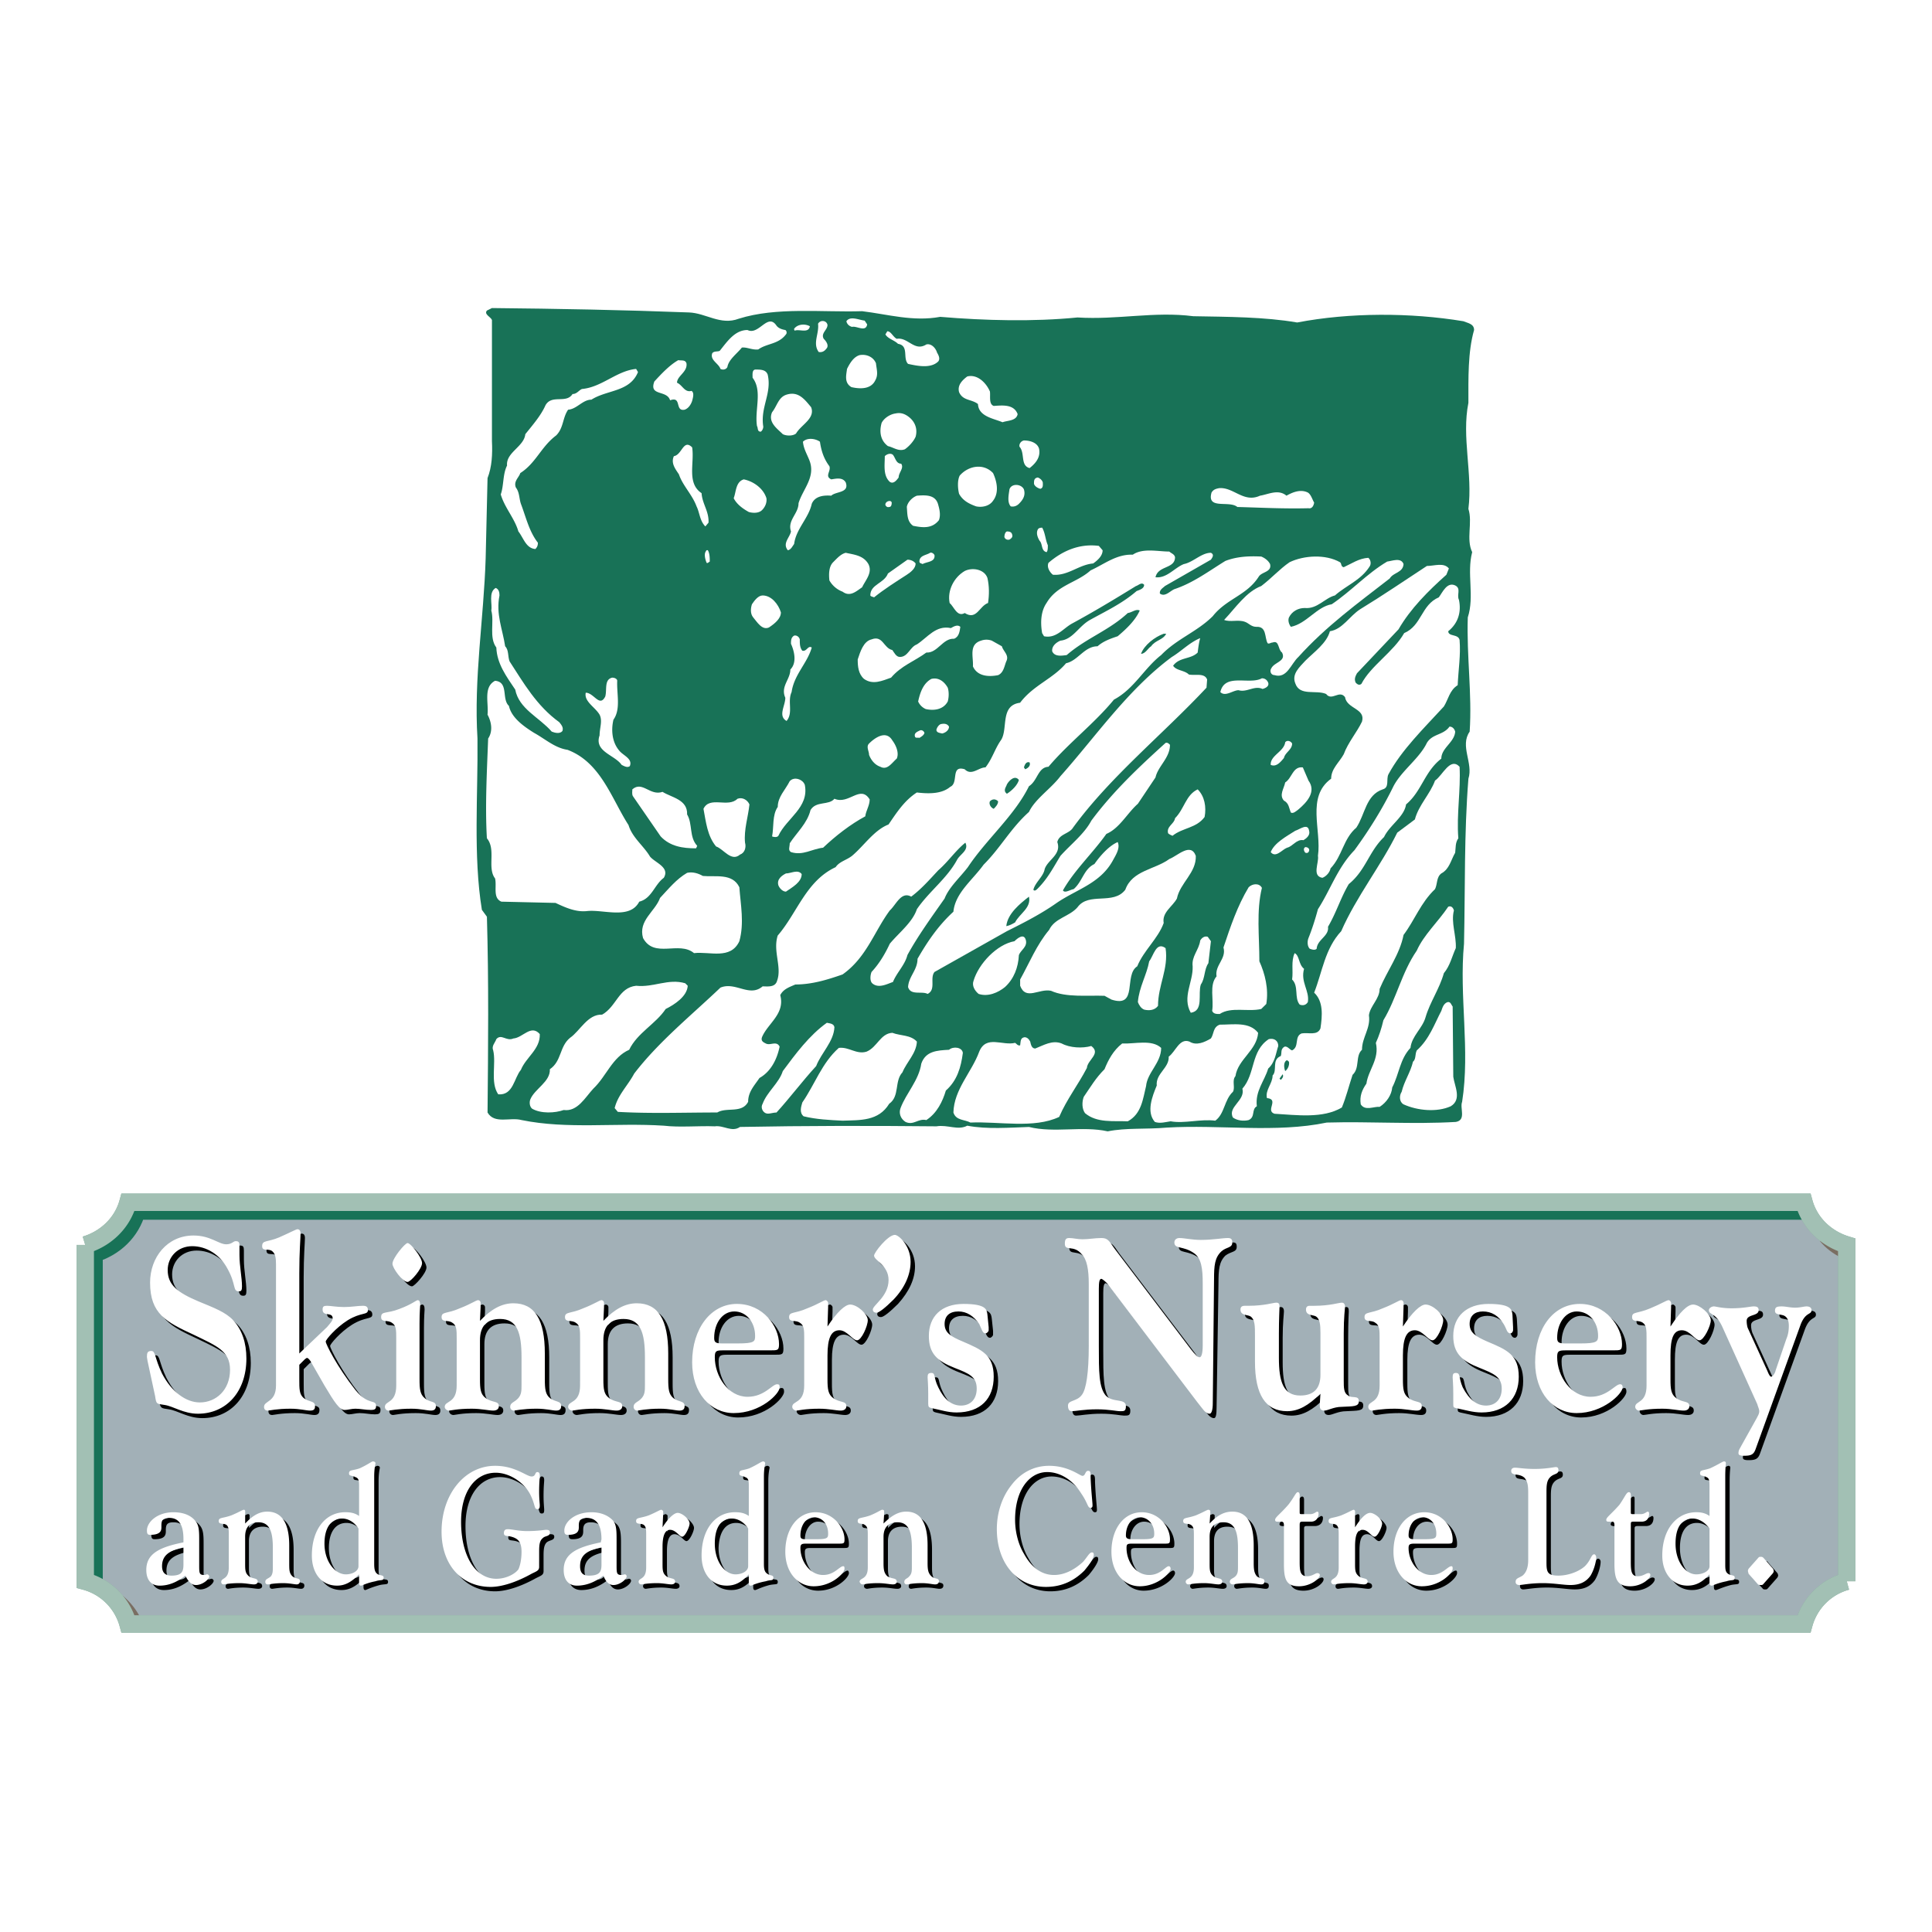 <svg xmlns="http://www.w3.org/2000/svg" width="2500" height="2500" viewBox="0 0 192.756 192.756"><path fill-rule="evenodd" clip-rule="evenodd" fill="#fff" d="M0 0h192.756v192.756H0V0z"/><path d="M8.504 124.207c2.073-.627 3.706-2.191 4.271-4.258H179.98c.566 2.066 2.199 3.631 4.271 4.258v33.557a6.094 6.094 0 0 0-4.271 4.258H12.775a6.095 6.095 0 0 0-4.271-4.258v-33.557z" fill-rule="evenodd" clip-rule="evenodd" fill="#a2b0b7"/><path d="M8.504 124.207c2.073-.627 3.706-2.191 4.271-4.258H179.98c.566 2.066 2.199 3.631 4.271 4.258v33.557a6.094 6.094 0 0 0-4.271 4.258H12.775a6.094 6.094 0 0 0-4.271-4.258v-33.557z" fill="none" stroke="#80a999" stroke-width="1.739" stroke-miterlimit="2.613"/><path d="M15.853 139.732c.188.814.188.752 1.005.877.879.125 1.885.877 3.329.877 2.827 0 4.836-2.191 4.836-5.51 0-1.564-.439-2.879-1.319-3.818-.817-.814-1.947-1.252-3.455-1.879-2.073-.877-3.078-1.627-3.078-3.131 0-1.314 1.005-2.379 2.449-2.379 1.382 0 2.764.814 3.518 2.254.879 1.566.502 2.254 1.131 2.254.251 0 .314-.125.314-.5 0-.877-.251-2.004-.251-3.131v-.877c0-.375-.062-.5-.377-.5-.251 0-.376.312-.942.312-.753 0-1.57-.877-3.266-.877-2.639 0-4.334 2.191-4.334 4.695 0 3.131 1.633 3.945 4.334 5.197 2.324 1.127 3.58 1.627 3.58 3.506 0 2.004-1.319 3.256-2.952 3.256-1.445 0-2.826-1.064-3.769-2.881-.754-1.564-.628-2.254-1.068-2.254-.377 0-.44.189-.44.564 0 0 0 .125.063.438l.692 3.507zM27.976 126.898V138.668c0 1.691-1.193 1.504-1.193 2.129 0 .25.125.377.377.377.125 0 .879-.189 2.261-.189.942 0 1.57.189 1.947.189.314 0 .502-.127.502-.502 0-.5-.565-.312-1.13-.75-.44-.377-.44-.877-.44-1.879v-1.439l.565-.564c.063-.062.188-.125.188-.125.125 0 .314.188.502.562l1.256 2.191c1.005 1.691 1.508 2.441 2.01 2.441.314 0 .691-.125 1.068-.125.502 0 1.005.125 1.507.125.377 0 .565-.062.565-.438 0-.688-.754.062-2.073-1.564-1.821-2.316-2.952-4.57-2.952-4.82 0-.189 1.005-1.379 2.198-2.129 1.319-.814 2.01-.502 2.01-1.002 0-.312-.188-.439-.502-.439-.503 0-1.131.127-1.885.127s-1.319-.127-1.759-.127c-.251 0-.377.064-.377.314 0 .812 1.005.25 1.005.938 0 .252-.251.502-.565.814l-2.764 2.693v-8.014c0-2.191.125-3.506.125-3.945 0-.312-.125-.438-.314-.438s-.691.312-1.822.812c-1.193.502-1.696.252-1.696.877 0 .564.628.188 1.005.502.314.25.377.688.377 1.314.004.127.004.189.004.314zM39.973 138.23v.438c0 1.816-1.13 1.504-1.13 2.129 0 .188.125.377.377.377.125 0 .816-.189 2.261-.189.942 0 1.57.189 1.947.189.314 0 .503-.127.503-.439 0-.562-.565-.312-1.131-.812-.439-.377-.502-.877-.502-1.879v-5.572c0-1.064.063-1.689.063-1.816 0-.312-.063-.5-.251-.5-.125 0-.628.438-1.822.877-1.256.438-1.821.188-1.821.812 0 .564.628.252 1.068.502.439.312.439.814.439 1.627v4.256h-.001zm-.377-11.707c0 .438 1.005 1.814 1.508 1.814.251 0 1.445-1.314 1.445-1.877 0-.564-1.131-2.004-1.445-2.004-.252.001-1.508 1.503-1.508 2.067zM46.002 138.23v.438c0 1.816-1.193 1.504-1.193 2.129 0 .188.188.377.44.377.125 0 .817-.189 2.261-.189.942 0 1.696.189 2.136.189.377 0 .565-.189.565-.439 0-.562-.628-.312-1.319-.812-.502-.377-.565-.877-.565-1.879v-3.945c0-1.377.691-2.064 2.01-2.064 1.696 0 2.135 1.377 2.135 3.818v2.754c0 .564 0 .939-.313 1.316-.377.438-.817.438-.817.875 0 .188.125.377.377.377.125 0 .879-.189 2.261-.189.942 0 1.57.189 1.947.189.314 0 .502-.127.502-.502 0-.5-.565-.312-1.131-.75-.439-.377-.502-.877-.502-1.879v-2.629c0-3.318-1.005-4.947-3.141-4.947-1.13 0-2.198.564-3.329 1.754l.063-1.377v-.439c0-.125-.125-.25-.251-.25-.188 0-.69.375-1.821.814-1.256.5-1.822.312-1.822.875 0 .564.628.252 1.068.502.439.312.439.814.439 1.627v4.256zM58.314 138.23v.438c0 1.816-1.193 1.504-1.193 2.129 0 .188.188.377.439.377.125 0 .816-.189 2.261-.189.942 0 1.696.189 2.136.189.377 0 .565-.189.565-.439 0-.562-.628-.312-1.319-.812-.502-.377-.565-.877-.565-1.879v-3.945c0-1.377.691-2.064 2.01-2.064 1.696 0 2.136 1.377 2.136 3.818v2.754c0 .564 0 .939-.314 1.316-.377.438-.816.438-.816.875 0 .188.125.377.377.377.126 0 .879-.189 2.261-.189.942 0 1.57.189 1.947.189.314 0 .502-.127.502-.502 0-.5-.565-.312-1.131-.75-.439-.377-.502-.877-.502-1.879v-2.629c0-3.318-1.005-4.947-3.141-4.947-1.131 0-2.199.564-3.329 1.754l.062-1.377v-.439c0-.125-.126-.25-.251-.25-.188 0-.691.375-1.822.814-1.256.5-1.822.312-1.822.875 0 .564.628.252 1.068.502.44.312.44.814.44 1.627v4.256h.001zM72.572 135.162h4.711c.754 0 .879 0 .879-.625 0-1.754-1.633-4.008-4.208-4.008s-4.459 2.441-4.459 5.822c0 3.006 1.821 5.072 4.146 5.072 2.701 0 4.585-1.941 4.585-2.566 0-.252-.062-.377-.251-.377-.502 0-1.256 1.314-2.952 1.314-1.947 0-3.329-2.064-3.329-3.943-.001-.626.187-.689.878-.689zm-.063-.687c-.69 0-.816-.125-.816-.564 0-1.439.816-2.629 2.01-2.629s2.073 1.064 2.073 2.379c0 .627-.126.814-1.759.814h-1.508zM80.675 138.23v.438c0 1.816-1.193 1.504-1.193 2.129 0 .188.188.377.44.377.125 0 .816-.189 2.261-.189.942 0 1.696.189 2.136.189.377 0 .565-.189.565-.439 0-.562-.628-.312-1.319-.812-.502-.377-.565-.877-.565-1.879v-2.379c0-1.754.377-2.504 1.193-2.504.754 0 1.319 1.002 1.759 1.002.439 0 1.067-1.441 1.067-2.004 0-.627-1.067-1.566-1.759-1.566-.502 0-1.319.752-2.261 2.191l.063-1.939v-.439c0-.062-.126-.25-.251-.25-.188 0-.691.375-1.822.814-1.256.5-1.821.312-1.821.875 0 .564.628.252 1.068.502.439.312.439.814.439 1.627v4.256zM89.092 128.15c0 1.629-1.57 2.504-1.57 2.943 0 .188.125.312.377.312s.879-.5 1.696-1.314c1.131-1.252 1.696-2.504 1.696-3.756 0-1.629-1.193-2.693-1.57-2.693-.691 0-2.073 1.691-2.073 2.066-.001.503 1.444.94 1.444 2.442zM93.049 139.545v.939c0 .312.063.375.314.438.942.188 1.633.439 2.513.439 2.386 0 3.707-1.377 3.707-3.568s-1.193-2.693-3.079-3.506c-1.193-.502-1.821-.877-1.821-1.754 0-.814.502-1.252 1.382-1.252.816 0 1.508.438 2.01 1.252.314.5.377.939.691.939.125 0 .312-.188.312-.312v-.377l-.125-1.189c-.062-.562-.125-1.064-2.387-1.064-2.199 0-3.455 1.252-3.455 3.131 0 1.754.816 2.566 2.575 3.256 1.446.562 2.198.877 2.198 2.066 0 1.064-.627 1.689-1.57 1.689-.942 0-1.695-.625-2.261-1.814-.502-1.002-.251-1.441-.691-1.441-.314 0-.377.125-.377.439.001.124.064.687.064 1.689zM109.066 134.662c0 2.754-.252 4.383-.691 4.945-.502.689-1.381.502-1.381 1.064 0 .375.125.564.377.564.375 0 1.193-.189 2.512-.189 1.193 0 1.947.189 2.262.189.439 0 .627 0 .627-.502 0-.812-1.318-.312-2.01-1.064-.691-.812-.691-2.379-.691-4.945v-5.697c0-.689.064-1.002.252-1.002.062 0 .314.188.502.438l9.045 11.834c.566.688.816 1.189 1.256 1.189.189 0 .252-.377.252-1.064l.189-12.334c0-1.439.062-2.191.689-2.816.566-.439 1.131-.314 1.131-.877 0-.375-.125-.438-.439-.438-.564 0-1.508.188-2.701.188-.879 0-1.633-.188-2.135-.188-.314 0-.502.188-.502.438 0 .689.879.312 1.947 1.064.754.5.879 1.564.879 3.004v6.199c0 .814-.125 1.189-.314 1.189s-.502-.25-.879-.814l-7.602-10.016c-.564-.814-.689-1.064-1.318-1.064s-1.256.125-1.885.125c-.502 0-.941-.125-1.318-.125-.314 0-.439.125-.439.5 0 .877.879.125 1.695 1.127.502.5.691 1.502.691 2.943v6.135h-.001zM132.182 139.482l-.064 1.002v.25c0 .25.127.439.441.439.377 0 .941-.377 1.758-.377 1.131-.062 1.695 0 1.695-.562 0-.627-.689-.25-1.066-.564-.439-.312-.439-.75-.439-1.564v-4.633c0-1.629.062-2.504.062-2.629 0-.314-.062-.439-.252-.439-.314 0-1.193.312-2.826.312h-.377c-.252 0-.377.127-.377.377 0 .625.691.5 1.004.688.377.252.441.814.441 1.629v4.193c0 1.379-.691 2.066-2.01 2.066-1.76 0-2.199-1.377-2.199-3.756v-2.441c0-1.504.125-2.379.125-2.629 0-.314-.125-.439-.314-.439-.312 0-1.193.312-2.764.312h-.377c-.312 0-.439.127-.439.377 0 .625.754.5 1.006.688.439.314.439.939.439 1.879v2.629c0 3.318 1.068 4.947 3.203 4.947 1.13-.001 2.136-.565 3.33-1.755zM138.086 138.23v.438c0 1.816-1.131 1.504-1.131 2.129 0 .188.125.377.377.377.125 0 .879-.189 2.262-.189.941 0 1.695.189 2.197.189.377 0 .502-.189.502-.439 0-.562-.627-.312-1.318-.812-.502-.377-.564-.877-.564-1.879v-2.379c0-1.754.377-2.504 1.193-2.504.754 0 1.318 1.002 1.758 1.002s1.068-1.441 1.068-2.004c0-.627-1.068-1.566-1.76-1.566-.502 0-1.318.752-2.26 2.191l.062-1.939v-.439c0-.062-.062-.25-.252-.25-.188 0-.691.375-1.82.814-1.258.5-1.822.312-1.822.875 0 .564.627.252 1.068.502.439.312.439.814.439 1.627v4.256h.001zM145.434 139.545v.939c0 .312 0 .375.252.438.941.188 1.695.439 2.576.439 2.322 0 3.705-1.377 3.705-3.568s-1.193-2.693-3.141-3.506c-1.131-.502-1.758-.877-1.758-1.754 0-.814.502-1.252 1.318-1.252.879 0 1.57.438 2.072 1.252.314.5.314.939.691.939.125 0 .252-.188.252-.312v-.377l-.064-1.189c-.062-.562-.125-1.064-2.387-1.064-2.197 0-3.518 1.252-3.518 3.131 0 1.754.881 2.566 2.639 3.256 1.383.562 2.199.877 2.199 2.066 0 1.064-.629 1.689-1.635 1.689-.879 0-1.633-.625-2.26-1.814-.439-1.002-.189-1.441-.691-1.441-.252 0-.314.125-.314.439.001.124.064.687.064 1.689zM156.678 135.162h4.711c.754 0 .879 0 .879-.625 0-1.754-1.633-4.008-4.209-4.008-2.637 0-4.459 2.441-4.459 5.822 0 3.006 1.822 5.072 4.146 5.072 2.637 0 4.521-1.941 4.521-2.566 0-.252-.062-.377-.188-.377-.504 0-1.258 1.314-2.953 1.314-1.947 0-3.328-2.064-3.328-3.943.001-.626.126-.689.88-.689zm-.125-.687c-.629 0-.754-.125-.754-.564 0-1.439.816-2.629 1.947-2.629 1.256 0 2.135 1.064 2.135 2.379 0 .627-.125.814-1.758.814h-1.57zM164.717 138.23v.438c0 1.816-1.129 1.504-1.129 2.129 0 .188.188.377.375.377.189 0 .881-.189 2.262-.189 1.006 0 1.695.189 2.199.189.377 0 .564-.189.564-.439 0-.562-.627-.312-1.318-.812-.566-.377-.566-.877-.566-1.879v-2.379c0-1.754.314-2.504 1.131-2.504s1.32 1.002 1.76 1.002 1.068-1.441 1.068-2.004c0-.627-1.068-1.566-1.697-1.566-.564 0-1.318.752-2.262 2.191l.064-1.939v-.439c0-.062-.127-.25-.252-.25-.189 0-.754.375-1.822.814-1.318.5-1.82.312-1.82.875 0 .564.627.252 1.066.502.377.312.377.814.377 1.627v4.256z" fill-rule="evenodd" clip-rule="evenodd"/><path d="M175.773 140.547c.062.25.125.5.125.689 0 .25-.062.438-.189.688l-1.57 2.818c-.125.25-.25.375-.25.688 0 .188.188.25.564.25.691 0 .943-.125 1.131-.625l4.459-12.334c.504-1.439 1.131-1.064 1.131-1.564 0-.25-.188-.375-.502-.375-.252 0-.629.125-1.131.125s-.941-.125-1.318-.125c-.504 0-.691.062-.691.438 0 .438.564.312.941.5.314.189.439.502.439 1.002 0 .439-.062.877-.25 1.314l-1.068 3.131c-.062.312-.377.627-.439.627-.125 0-.252-.252-.377-.564l-1.947-4.258a2.35 2.35 0 0 1-.125-.75c0-.689 1.193-.439 1.193-1.064 0-.312-.189-.375-.502-.375-.314 0-1.006.188-2.199.188-1.006 0-1.57-.188-1.76-.188-.25 0-.502.188-.502.375 0 .5.691.188 1.383 1.752l3.454 7.637zM18.743 154.82v1.692c0 .689-.126 1.127-1.193 1.127-.628 0-.942-.312-.942-.939-.001-1.065.689-1.565 2.135-1.88zm.188 2.819c.314.625.628.939 1.068.939.628 0 1.319-.564 1.319-.877 0-.062-.126-.188-.188-.188-.126 0-.188.062-.314.062-.502 0-.502-.188-.502-1.002v-2.441c0-.877 0-1.502-.376-1.941-.44-.562-1.193-.877-2.199-.877-1.633 0-2.638 1.002-2.638 1.816 0 .312.063.438.314.438 1.067 0 1.13-.438 1.13-.812v-.125c0-.502.125-.752.753-.752 1.005 0 1.445.688 1.445 2.129v.312c-2.513.5-3.706 1.189-3.706 2.754 0 1.002.502 1.566 1.319 1.566.879.001 1.695-.314 2.575-1.001zM23.265 156.512v.312c0 1.252-.754 1.002-.754 1.439 0 .127.062.252.251.252.063 0 .565-.125 1.508-.125.691 0 1.193.125 1.507.125.251 0 .377-.125.377-.252 0-.438-.44-.25-.879-.562-.377-.312-.439-.627-.439-1.314v-2.631c0-.938.502-1.439 1.381-1.439 1.131 0 1.445.939 1.445 2.568v1.877c0 .375 0 .689-.188.939-.251.25-.565.25-.565.562 0 .127.063.252.251.252.125 0 .628-.125 1.507-.125.628 0 1.131.125 1.382.125.188 0 .314-.125.314-.314 0-.375-.377-.188-.754-.5-.314-.312-.314-.627-.314-1.314v-1.754c0-2.254-.753-3.381-2.198-3.381-.753 0-1.444.377-2.261 1.189l.062-.938v-.314c0-.062-.062-.125-.125-.125-.188 0-.502.25-1.256.564-.879.312-1.256.188-1.256.562s.439.188.753.375c.251.189.251.502.251 1.064v2.883zM36.267 157.514v.812c0 .252.062.314.188.314.062 0 .502-.25 1.444-.502.565-.125.816 0 .816-.312s-.314-.188-.565-.312c-.377-.188-.377-.502-.377-1.064v-8.704c0-.812.125-1.252.125-1.314 0-.125-.125-.188-.251-.188s-.502.312-1.382.689c-.628.25-1.005.125-1.005.5 0 .312.314.188.628.312.377.188.377.439.377 1.127v2.818c-.44-.314-.88-.377-1.382-.377-1.947 0-3.329 1.691-3.329 4.32 0 1.754.942 3.006 2.513 3.006.818.002 1.446-.375 2.2-1.125zm-.063-4.571v3.693c0 .564-.628.877-1.256.877-1.068 0-2.136-1.252-2.136-3.068 0-1.627.691-2.504 1.759-2.504.565 0 1.194.313 1.633 1.002zM54.231 156.199v-1.002c0-.689.063-1.064.314-1.314.314-.252.753-.189.753-.564 0-.188-.125-.25-.376-.25-.188 0-.817.125-1.885.125-.879 0-1.507-.188-1.947-.188-.251 0-.377.125-.377.375 0 .375.252.25.754.375.691.189 1.005.564 1.005 1.504 0 .877-.188 1.502-.313 1.752-.314.439-1.193.939-2.199.939-2.073 0-3.518-2.254-3.518-5.697 0-3.068 1.445-4.883 3.455-4.883 1.445 0 2.952 1.064 3.518 2.316.44.939.314 1.314.628 1.314.188 0 .251-.062.251-.375 0-.188-.063-.627-.063-1.377 0-.939.063-1.379.063-1.566 0-.25-.063-.375-.251-.375-.251 0-.125.438-.565.438-.502 0-1.633-1.064-3.643-1.064-3.015 0-5.339 2.818-5.339 6.574 0 3.318 2.01 5.51 4.899 5.51 1.068 0 2.513-.439 4.083-1.314.503-.25.754-.314.754-.689l-.001-.564zM60.45 154.82v1.692c0 .689-.188 1.127-1.256 1.127-.628 0-.879-.312-.879-.939-.001-1.065.627-1.565 2.135-1.88zm.188 2.819c.251.625.565.939 1.005.939.628 0 1.319-.564 1.319-.877 0-.062-.063-.188-.189-.188s-.188.062-.314.062c-.502 0-.502-.188-.502-1.002v-2.441c0-.877 0-1.502-.314-1.941-.502-.562-1.256-.877-2.262-.877-1.633 0-2.638 1.002-2.638 1.816 0 .312.062.438.377.438 1.005 0 1.067-.438 1.067-.812v-.125c0-.502.188-.752.754-.752 1.005 0 1.508.688 1.508 2.129 0 .062-.063.188-.063.312-2.513.5-3.706 1.189-3.706 2.754 0 1.002.502 1.566 1.319 1.566.88.001 1.76-.314 2.639-1.001zM64.909 156.512v.312c0 1.252-.753 1.002-.753 1.439a.27.27 0 0 0 .251.252c.125 0 .628-.125 1.57-.125.628 0 1.131.125 1.444.125.251 0 .377-.125.377-.252 0-.438-.439-.25-.879-.562-.377-.312-.377-.627-.377-1.314v-1.629c0-1.127.251-1.689.753-1.689.565 0 .942.688 1.193.688.314 0 .754-1 .754-1.314 0-.438-.754-1.127-1.193-1.127-.314 0-.879.502-1.507 1.504l.062-1.314v-.314s-.125-.125-.188-.125c-.125 0-.502.25-1.256.564-.88.312-1.256.188-1.256.562s.44.188.753.375c.251.189.251.502.251 1.064v2.88h.001zM75.148 157.514v.812c0 .252.062.314.188.314s.502-.25 1.445-.502c.628-.125.816 0 .816-.312s-.314-.188-.502-.312c-.377-.188-.44-.502-.44-1.064v-8.704c0-.812.126-1.252.126-1.314 0-.125-.126-.188-.251-.188-.126 0-.503.312-1.319.689-.691.25-1.068.125-1.068.5 0 .312.314.188.628.312.377.188.377.439.377 1.127v2.818c-.44-.314-.88-.377-1.382-.377-1.947 0-3.329 1.691-3.329 4.32 0 1.754.941 3.006 2.512 3.006.88.002 1.445-.375 2.199-1.125zm-.064-4.571v3.693c0 .564-.628.877-1.256.877-1.068 0-2.136-1.252-2.136-3.068.063-1.627.691-2.504 1.759-2.504.566 0 1.194.313 1.633 1.002zM80.863 154.445h3.204c.565 0 .628 0 .628-.438 0-1.189-1.131-2.693-2.889-2.693-1.759 0-3.015 1.629-3.015 3.945 0 2.066 1.256 3.443 2.827 3.443 1.822 0 3.078-1.314 3.078-1.754 0-.125-.062-.25-.125-.25-.377 0-.879.877-2.01.877-1.318 0-2.261-1.377-2.261-2.691-.002-.376.124-.439.563-.439zm-.063-.5c-.439 0-.502-.062-.502-.314 0-1 .565-1.814 1.319-1.814.879 0 1.445.688 1.445 1.627 0 .439-.063.502-1.194.502H80.8v-.001zM87.019 156.512v.312c0 1.252-.816 1.002-.816 1.439 0 .127.125.252.314.252.062 0 .565-.125 1.507-.125.691 0 1.131.125 1.508.125.251 0 .377-.125.377-.252 0-.438-.44-.25-.942-.562-.314-.312-.377-.627-.377-1.314v-2.631c0-.938.502-1.439 1.382-1.439 1.131 0 1.445.939 1.445 2.568v1.877c0 .375 0 .689-.251.939-.188.25-.502.25-.502.562 0 .127.063.252.251.252.062 0 .565-.125 1.507-.125.628 0 1.068.125 1.319.125.251 0 .377-.125.377-.314 0-.375-.439-.188-.754-.5-.314-.312-.377-.627-.377-1.314v-1.754c0-2.254-.69-3.381-2.135-3.381-.754 0-1.445.377-2.261 1.189l.063-.938v-.314c0-.062-.063-.125-.189-.125-.125 0-.502.25-1.193.564-.879.312-1.256.188-1.256.562s.439.188.691.375c.314.189.314.502.314 1.064v2.883h-.002zM99.896 153.006c0 3.381 2.01 5.76 4.898 5.76 1.508 0 2.764-.564 3.832-1.629.627-.75.941-1.314.941-1.564 0-.188-.062-.25-.188-.25-.252 0-.441.438-.881.939-.879.812-1.883 1.252-2.889 1.252-1.256 0-2.262-.689-3.016-2.066-.564-.939-.879-2.191-.879-3.381 0-3.006 1.445-4.758 3.203-4.758 1.32 0 2.576.814 3.393 2.129.627 1.002.627 1.439.941 1.439.127 0 .189-.062.189-.25 0-.312-.125-1.252-.189-2.756 0-.5 0-.75-.314-.75-.25 0-.188.562-.502.562-.25 0-1.381-1.002-3.328-1.002-1.508 0-2.826.689-3.77 1.941-.939 1.19-1.441 2.755-1.441 4.384zM113.4 154.445h3.203c.502 0 .564 0 .564-.438 0-1.189-1.066-2.693-2.826-2.693-1.758 0-3.014 1.629-3.014 3.945 0 2.066 1.256 3.443 2.764 3.443 1.82 0 3.141-1.314 3.141-1.754 0-.125-.064-.25-.189-.25-.314 0-.816.877-1.947.877-1.381 0-2.262-1.377-2.262-2.691 0-.376.064-.439.566-.439zm-.062-.5c-.439 0-.566-.062-.566-.314 0-1 .566-1.814 1.383-1.814s1.445.688 1.445 1.627c0 .439-.064.502-1.195.502h-1.067v-.001zM119.492 156.512v.312c0 1.252-.754 1.002-.754 1.439 0 .127.127.252.252.252s.629-.125 1.57-.125c.629 0 1.131.125 1.445.125.25 0 .377-.125.377-.252 0-.438-.439-.25-.879-.562-.379-.312-.379-.627-.379-1.314v-2.631c0-.938.441-1.439 1.32-1.439 1.193 0 1.508.939 1.508 2.568v1.877c0 .375 0 .689-.252.939s-.564.25-.564.562c0 .127.125.252.25.252.127 0 .629-.125 1.57-.125.629 0 1.068.125 1.32.125.25 0 .312-.125.312-.314 0-.375-.377-.188-.754-.5-.25-.312-.312-.627-.312-1.314v-1.754c0-2.254-.691-3.381-2.137-3.381-.816 0-1.508.377-2.262 1.189l.064-.938v-.314c0-.062-.127-.125-.189-.125-.125 0-.502.25-1.256.564-.879.312-1.256.188-1.256.562s.439.188.754.375c.25.189.25.502.25 1.064v2.883h.002zM128.537 156.449c0 1.502.189 2.254 1.508 2.254 1.131 0 2.01-.752 2.01-1.127 0-.125-.062-.188-.188-.188-.189 0-.502.312-1.006.312-.689 0-.754-.5-.754-1.439v-3.758c0-.188.064-.25.252-.25h.816c.564 0 .816-.375.816-.814 0-.125-.062-.188-.188-.188-.064 0-.252.252-.629.252h-.816c-.252 0-.252 0-.252-.252v-1.314-.312c0-.188-.062-.312-.188-.312-.252 0-.314.438-.941 1.252-.818.939-1.32 1.252-1.32 1.502 0 .125.125.188.314.188h.314c.188 0 .25.125.25.377v3.817h.002zM134.002 156.512v.312c0 1.252-.754 1.002-.754 1.439 0 .127.064.252.252.252.125 0 .564-.125 1.57-.125.629 0 1.131.125 1.445.125.25 0 .377-.125.377-.252 0-.438-.441-.25-.881-.562-.377-.312-.377-.627-.377-1.314v-1.629c0-1.127.189-1.689.754-1.689.566 0 .881.688 1.193.688.314 0 .754-1 .754-1.314 0-.438-.754-1.127-1.193-1.127-.377 0-.879.502-1.508 1.504v-1.314-.314s-.062-.125-.125-.125c-.125 0-.502.25-1.256.564-.879.312-1.256.188-1.256.562s.439.188.754.375c.25.189.25.502.25 1.064v2.88h.001zM141.604 154.445h3.203c.502 0 .564 0 .564-.438 0-1.189-1.066-2.693-2.826-2.693-1.822 0-3.078 1.629-3.078 3.945 0 2.066 1.256 3.443 2.826 3.443 1.822 0 3.078-1.314 3.078-1.754 0-.125 0-.25-.125-.25-.377 0-.879.877-2.01.877-1.32 0-2.262-1.377-2.262-2.691.001-.376.126-.439.63-.439zm-.065-.5c-.439 0-.564-.062-.564-.314 0-1 .564-1.814 1.383-1.814.816 0 1.381.688 1.381 1.627 0 .439-.062.502-1.193.502h-1.007v-.001zM152.908 149.625v6.449c0 .75-.188 1.252-.564 1.564-.377.25-.691.25-.691.625 0 .189.127.314.314.314.314 0 1.131-.188 2.387-.188 1.131 0 2.072.188 2.764.188.941 0 1.57-.314 2.01-.939.377-.627.566-1.439.566-1.816 0-.188-.127-.312-.252-.312-.252 0-.252.564-.879 1.127-.629.625-1.697 1.002-2.701 1.002-1.131 0-1.131-.438-1.131-1.564v-6.637c0-.752 0-1.252.377-1.629.377-.375.816-.25.816-.688 0-.188-.062-.312-.252-.312-.188 0-.941.188-2.135.188-1.006 0-1.633-.188-1.947-.188-.252 0-.377.188-.377.375 0 .562.754.188 1.318.688.377.439.377.939.377 1.753zM161.514 156.449c0 1.502.252 2.254 1.57 2.254 1.131 0 2.01-.752 2.01-1.127 0-.125-.062-.188-.25-.188-.189 0-.439.312-1.006.312-.627 0-.754-.5-.754-1.439v-3.758c0-.188.062-.25.314-.25h.816c.566 0 .754-.375.754-.814 0-.125-.062-.188-.125-.188-.127 0-.314.252-.691.252h-.754c-.252 0-.314 0-.314-.252v-1.314-.312c0-.188 0-.312-.125-.312-.252 0-.377.438-.943 1.252-.814.939-1.318 1.252-1.318 1.502 0 .125.125.188.314.188h.252c.188 0 .25.125.25.377v3.817zM170.998 157.514v.812c0 .252.064.314.189.314s.564-.25 1.508-.502c.564-.125.816 0 .816-.312s-.314-.188-.566-.312c-.377-.188-.377-.502-.377-1.064v-8.704c0-.812.062-1.252.062-1.314 0-.125-.062-.188-.188-.188s-.564.312-1.381.689c-.691.25-1.006.125-1.006.5 0 .312.314.188.564.312.377.188.377.439.377 1.127v2.818c-.439-.314-.879-.377-1.318-.377-1.947 0-3.393 1.691-3.393 4.32 0 1.754 1.006 3.006 2.514 3.006.881.002 1.51-.375 2.199-1.125zm0-4.571v3.693c0 .564-.689.877-1.318.877-1.068 0-2.072-1.252-2.072-3.068 0-1.627.627-2.504 1.695-2.504.566 0 1.193.313 1.695 1.002zM176.338 158.516l.941-1.064a.486.486 0 0 0 .127-.25.475.475 0 0 0-.127-.314l-.879-1.002c-.062-.125-.125-.125-.252-.125-.125 0-.188 0-.25.062l-.943 1.064a.478.478 0 0 0-.125.25c0 .125 0 .252.062.314l.943 1.002c.062.125.188.125.25.125.128 0 .19 0 .253-.062z" fill-rule="evenodd" clip-rule="evenodd"/><path d="M15.476 139.295c.125.814.125.752.942.877.879.125 1.884.875 3.329.875 2.826 0 4.836-2.189 4.836-5.508 0-1.566-.44-2.881-1.319-3.82-.754-.812-1.947-1.252-3.455-1.877-2.073-.877-3.078-1.629-3.078-3.131 0-1.314 1.005-2.379 2.45-2.379 1.382 0 2.764.814 3.518 2.254.879 1.564.502 2.254 1.13 2.254.251 0 .314-.125.314-.502 0-.875-.251-2.002-.251-3.129v-.877c0-.375-.063-.502-.377-.502-.251 0-.377.314-.942.314-.754 0-1.57-.877-3.266-.877-2.638 0-4.334 2.191-4.334 4.695 0 3.131 1.633 3.945 4.334 5.197 2.324 1.127 3.643 1.627 3.643 3.506 0 2.002-1.382 3.256-3.015 3.256-1.382 0-2.827-1.064-3.769-2.881-.754-1.564-.628-2.254-1.068-2.254-.377 0-.439.188-.439.564 0 0 0 .125.062.438l.755 3.507zM27.536 126.461V138.231c0 1.691-1.193 1.502-1.193 2.129 0 .25.125.375.376.375.188 0 .879-.188 2.261-.188.942 0 1.571.188 1.948.188.376 0 .502-.125.502-.438 0-.564-.565-.375-1.13-.814-.439-.375-.439-.877-.439-1.879v-1.439l.565-.562c.062-.062.188-.125.188-.125.126 0 .314.188.502.562l1.256 2.191c1.005 1.691 1.507 2.441 2.01 2.441.314 0 .691-.125 1.068-.125.502 0 1.005.125 1.57.125.314 0 .502-.062.502-.375 0-.752-.753 0-2.072-1.629-1.822-2.316-2.953-4.57-2.953-4.82 0-.188 1.005-1.377 2.199-2.129 1.319-.812 2.01-.5 2.01-1.002 0-.312-.126-.438-.502-.438-.502 0-1.13.125-1.884.125s-1.319-.125-1.696-.125c-.314 0-.439.062-.439.375 0 .752 1.005.189 1.005.877 0 .25-.251.502-.565.877l-2.763 2.629v-8.014c0-2.191.125-3.506.125-3.943 0-.312-.125-.439-.314-.439-.125 0-.691.314-1.822.814-1.193.502-1.696.25-1.696.877 0 .562.628.188 1.005.5.314.252.377.689.377 1.314l-.001.315zM39.533 137.793v.438c0 1.816-1.131 1.502-1.131 2.129 0 .188.126.375.377.375.125 0 .879-.188 2.261-.188.942 0 1.57.188 1.947.188.314 0 .502-.125.502-.438 0-.564-.565-.312-1.13-.814-.44-.375-.502-.877-.502-1.879v-5.57c0-1.064.062-1.691.062-1.816 0-.312-.062-.5-.251-.5-.125 0-.628.438-1.822.875-1.256.502-1.821.189-1.821.814 0 .562.628.25 1.067.562.44.252.44.752.44 1.566v4.258h.001zm-.377-11.709c0 .439 1.005 1.816 1.507 1.816.314 0 1.445-1.314 1.445-1.879 0-.562-1.131-2.002-1.445-2.002-.25.001-1.507 1.502-1.507 2.065zM45.563 137.793v.438c0 1.816-1.193 1.502-1.193 2.129 0 .188.188.375.439.375.126 0 .817-.188 2.262-.188.942 0 1.696.188 2.135.188.377 0 .565-.188.565-.438 0-.564-.628-.312-1.319-.814-.502-.375-.565-.877-.565-1.879v-3.881c0-1.439.69-2.129 2.01-2.129 1.696 0 2.136 1.377 2.136 3.82v2.754c0 .562 0 .939-.314 1.314-.377.439-.817.439-.817.877 0 .188.126.375.377.375.126 0 .88-.188 2.262-.188.942 0 1.57.188 1.947.188.314 0 .502-.125.502-.438 0-.564-.565-.375-1.13-.814-.44-.375-.502-.877-.502-1.879v-2.566c0-3.381-1.005-5.008-3.141-5.008-1.131 0-2.198.562-3.329 1.752l.063-1.377v-.438c0-.125-.126-.25-.251-.25-.188 0-.691.375-1.822.812-1.256.564-1.821.314-1.821.877s.628.25 1.068.562c.439.252.439.752.439 1.566v4.26h-.001zM57.874 137.793v.438c0 1.816-1.193 1.502-1.193 2.129 0 .188.188.375.44.375.125 0 .816-.188 2.261-.188.942 0 1.696.188 2.136.188.377 0 .565-.188.565-.438 0-.564-.628-.312-1.319-.814-.502-.375-.565-.877-.565-1.879v-3.881c0-1.439.691-2.129 2.01-2.129 1.696 0 2.136 1.377 2.136 3.82v2.754c0 .562 0 .939-.314 1.314-.377.439-.816.439-.816.877 0 .188.125.375.377.375.125 0 .879-.188 2.261-.188.942 0 1.57.188 1.947.188.314 0 .503-.125.503-.438 0-.564-.565-.375-1.131-.814-.439-.375-.503-.877-.503-1.879v-2.566c0-3.381-1.005-5.008-3.14-5.008-1.13 0-2.198.562-3.329 1.752l.063-1.377v-.438c0-.125-.126-.25-.251-.25-.188 0-.691.375-1.822.812-1.256.564-1.821.314-1.821.877s.628.25 1.068.562c.439.252.439.752.439 1.566v4.26h-.002zM72.132 134.725h4.711c.754 0 .88 0 .88-.627 0-1.752-1.57-4.006-4.209-4.006-2.575 0-4.459 2.441-4.459 5.822 0 3.068 1.822 5.07 4.146 5.07 2.701 0 4.585-1.939 4.585-2.566 0-.25-.062-.312-.251-.312-.503 0-1.257 1.252-2.953 1.252-1.947 0-3.266-2.066-3.266-3.943 0-.628.126-.69.816-.69zm-.062-.69c-.691 0-.816-.125-.816-.562 0-1.439.816-2.629 2.01-2.629s2.073 1.064 2.073 2.441c0 .562-.063.75-1.759.75H72.07zM80.235 137.793v.438c0 1.816-1.193 1.502-1.193 2.129 0 .188.188.375.439.375.125 0 .817-.188 2.261-.188.942 0 1.696.188 2.136.188.377 0 .565-.188.565-.438 0-.564-.628-.312-1.319-.814-.502-.375-.565-.877-.565-1.879v-2.379c0-1.752.377-2.504 1.194-2.504.753 0 1.319 1.002 1.758 1.002.44 0 1.068-1.439 1.068-2.004 0-.625-1.068-1.564-1.758-1.564-.503 0-1.319.752-2.262 2.191l.063-1.941v-.438c0-.062-.125-.25-.251-.25-.188 0-.69.375-1.821.812-1.256.564-1.821.314-1.821.877s.628.25 1.067.562c.44.252.44.752.44 1.566v4.259h-.001zM88.652 127.713c0 1.627-1.571 2.504-1.571 2.941 0 .189.126.314.377.314s.88-.502 1.696-1.316c1.13-1.189 1.696-2.504 1.696-3.756 0-1.627-1.193-2.691-1.57-2.691-.691 0-2.073 1.752-2.073 2.066.001.5 1.445.94 1.445 2.442zM92.609 139.107v.939c0 .312.062.375.314.438.942.188 1.633.438 2.513.438 2.386 0 3.707-1.377 3.707-3.568s-1.193-2.691-3.079-3.506c-1.193-.5-1.821-.877-1.821-1.752 0-.814.502-1.252 1.382-1.252.816 0 1.508.438 2.073 1.252.252.5.314.938.629.938.125 0 .312-.188.312-.312v-.312l-.125-1.252c-.062-.502-.125-1.064-2.387-1.064-2.199 0-3.455 1.252-3.455 3.193 0 1.752.817 2.504 2.576 3.191 1.444.564 2.198.877 2.198 2.066 0 1.064-.627 1.691-1.57 1.691s-1.696-.627-2.261-1.816c-.502-1.002-.251-1.439-.691-1.439-.314 0-.377.125-.377.438-.001.123.062.687.062 1.689zM108.627 134.223c0 2.756-.252 4.383-.691 4.947-.502.688-1.383.5-1.383 1.064 0 .375.127.562.377.562.377 0 1.195-.188 2.514-.188 1.193 0 1.947.188 2.324.188s.564 0 .564-.5c0-.814-1.318-.312-2.01-1.064-.691-.814-.691-2.379-.691-4.945v-5.697c0-.689.062-1.002.252-1.002.062 0 .314.188.564.438l8.982 11.832c.566.689.816 1.189 1.256 1.189.189 0 .314-.375.314-1.062l.125-12.334c0-1.377.064-2.191.754-2.818.504-.438 1.068-.312 1.068-.875 0-.314-.125-.439-.439-.439-.564 0-1.508.188-2.701.188-.879 0-1.633-.188-2.135-.188-.314 0-.504.188-.504.439 0 .688.881.312 1.947 1.064.754.5.881 1.564.881 3.004v6.197c0 .814-.127 1.191-.314 1.191-.189 0-.439-.252-.879-.814l-7.602-10.018c-.564-.814-.689-1.064-1.318-1.064s-1.256.125-1.885.125c-.502 0-.941-.125-1.318-.125-.314 0-.439.125-.439.564 0 .812.879.062 1.695 1.064.502.5.691 1.502.691 2.941v6.136h.001zM131.74 139.045l-.062 1.002v.25c0 .25.127.438.439.438.377 0 .943-.375 1.76-.375 1.131-.062 1.695 0 1.695-.564 0-.625-.689-.25-1.066-.562-.441-.25-.441-.752-.441-1.564v-4.635c0-1.627.127-2.504.127-2.629 0-.312-.127-.438-.314-.438-.314 0-1.193.312-2.764.312h-.439c-.252 0-.377.125-.377.375 0 .627.691.502 1.004.689.377.25.439.814.439 1.627V137.166c0 1.377-.689 2.066-2.01 2.066-1.695 0-2.135-1.377-2.135-3.756v-2.443c0-1.502.062-2.379.062-2.629 0-.312-.062-.438-.314-.438-.314 0-1.193.312-2.764.312h-.377c-.312 0-.439.125-.439.375 0 .627.754.502 1.006.689.439.312.439.939.439 1.941v2.566c0 3.318 1.068 4.945 3.203 4.945 1.131.003 2.135-.56 3.328-1.749zM137.646 137.793v.438c0 1.816-1.131 1.502-1.131 2.129 0 .188.125.375.377.375.125 0 .879-.188 2.26-.188.943 0 1.697.188 2.199.188.377 0 .502-.188.502-.438 0-.564-.627-.312-1.318-.814-.502-.375-.566-.877-.566-1.879v-2.379c0-1.752.377-2.504 1.193-2.504.754 0 1.32 1.002 1.76 1.002s1.068-1.439 1.068-2.004c0-.625-1.068-1.564-1.76-1.564-.502 0-1.318.752-2.262 2.191l.064-1.941v-.438c0-.062-.064-.25-.252-.25s-.691.375-1.822.812c-1.256.564-1.82.314-1.82.877s.689.25 1.066.562c.441.252.441.752.441 1.566v4.259h.001zM144.994 139.107v.939c0 .312 0 .375.252.438.941.188 1.695.438 2.574.438 2.324 0 3.707-1.377 3.707-3.568s-1.193-2.691-3.141-3.506c-1.131-.5-1.76-.877-1.76-1.752 0-.814.504-1.252 1.32-1.252.879 0 1.57.438 2.072 1.252.314.5.314.938.691.938.125 0 .25-.188.25-.312v-.312l-.062-1.252c-.062-.502-.125-1.064-2.387-1.064-2.197 0-3.518 1.252-3.518 3.193 0 1.752.879 2.504 2.639 3.191 1.381.564 2.197.877 2.197 2.066 0 1.064-.627 1.691-1.568 1.691-.943 0-1.697-.627-2.324-1.816-.439-1.002-.189-1.439-.691-1.439-.252 0-.314.125-.314.438.001.123.063.687.063 1.689zM156.238 134.725h4.711c.754 0 .879 0 .879-.627 0-1.752-1.633-4.006-4.209-4.006-2.637 0-4.459 2.441-4.459 5.822 0 3.068 1.822 5.07 4.146 5.07 2.637 0 4.584-1.939 4.584-2.566 0-.25-.125-.312-.25-.312-.504 0-1.258 1.252-2.953 1.252-1.947 0-3.328-2.066-3.328-3.943 0-.628.125-.69.879-.69zm-.062-.69c-.691 0-.816-.125-.816-.562 0-1.439.816-2.629 1.947-2.629 1.256 0 2.135 1.064 2.135 2.441 0 .562-.125.75-1.758.75h-1.508zM164.277 137.793v.438c0 1.816-1.131 1.502-1.131 2.129 0 .188.189.375.377.375.189 0 .881-.188 2.324-.188.943 0 1.633.188 2.137.188.377 0 .564-.188.564-.438 0-.564-.629-.312-1.318-.814-.504-.375-.566-.877-.566-1.879v-2.379c0-1.752.314-2.504 1.131-2.504s1.32 1.002 1.76 1.002 1.131-1.439 1.131-2.004c0-.625-1.131-1.564-1.76-1.564-.564 0-1.318.752-2.262 2.191l.062-1.941v-.438c0-.062-.125-.25-.25-.25-.189 0-.754.375-1.822.812-1.318.564-1.82.314-1.82.877s.627.25 1.066.562c.377.252.377.752.377 1.566v4.259z" fill-rule="evenodd" clip-rule="evenodd" fill="#fff"/><path d="M175.332 140.109c.064.25.189.5.189.688 0 .25-.125.439-.252.689l-1.57 2.816c-.125.252-.25.377-.25.689 0 .188.188.25.564.25.691 0 .941-.125 1.131-.627l4.459-12.332c.502-1.439 1.131-1.064 1.131-1.566 0-.25-.188-.375-.502-.375-.252 0-.629.125-1.131.125s-.941-.125-1.318-.125c-.504 0-.691.062-.691.439 0 .438.564.312.941.5.314.188.439.5.439 1.002 0 .438-.062.877-.25 1.314l-1.068 3.131c-.062.312-.314.625-.439.625s-.252-.25-.377-.562l-1.947-4.258c-.062-.125-.125-.438-.125-.752 0-.688 1.193-.438 1.193-1.064 0-.312-.189-.375-.504-.375-.312 0-1.004.188-2.197.188-1.006 0-1.57-.188-1.76-.188-.25 0-.502.188-.502.375 0 .502.691.189 1.383 1.754l3.453 7.639zM18.303 154.383v1.691c0 .688-.125 1.127-1.194 1.127-.628 0-.941-.314-.941-.939-.001-1.065.69-1.567 2.135-1.879zm.188 2.818c.314.625.628.938 1.068.938.628 0 1.319-.562 1.319-.877 0-.061-.125-.188-.188-.188-.125 0-.188.062-.314.062-.502 0-.502-.188-.502-1v-2.443c0-.875 0-1.502-.377-1.939-.439-.564-1.193-.877-2.199-.877-1.633 0-2.638 1.002-2.638 1.816 0 .312.062.438.314.438 1.068 0 1.13-.438 1.13-.752v-.188c0-.5.126-.752.754-.752 1.005 0 1.445.689 1.445 2.129v.314c-2.513.5-3.706 1.189-3.706 2.754 0 1.002.502 1.564 1.319 1.564.879.001 1.696-.311 2.575-.999zM22.825 156.074v.312c0 1.252-.753 1.002-.753 1.439 0 .125.062.25.251.25.062 0 .565-.125 1.57-.125.628 0 1.13.125 1.444.125.251 0 .377-.125.377-.25 0-.438-.439-.25-.879-.564-.377-.312-.377-.625-.377-1.314v-2.629c0-.939.439-1.439 1.319-1.439 1.13 0 1.445.939 1.445 2.566v1.879c0 .375 0 .688-.188.938-.251.252-.565.252-.565.564 0 .125.062.25.251.25.126 0 .628-.125 1.508-.125.691 0 1.131.125 1.382.125.188 0 .314-.125.314-.312 0-.375-.376-.188-.753-.502-.314-.312-.314-.625-.314-1.314v-1.752c0-2.254-.754-3.381-2.198-3.381-.754 0-1.445.375-2.198 1.189v-.939-.312c0-.062-.063-.125-.126-.125-.125 0-.502.25-1.256.562-.88.314-1.257.188-1.257.564 0 .375.44.188.754.375.251.188.251.502.251 1.064v2.881h-.002zM35.827 157.074v.814c0 .25.063.312.188.312s.502-.25 1.445-.438c.565-.188.816 0 .816-.375 0-.252-.314-.188-.565-.314-.314-.188-.377-.5-.377-1.064v-8.702c0-.814.126-1.252.126-1.314 0-.125-.126-.188-.251-.188s-.502.312-1.319.688c-.691.25-1.068.125-1.068.502 0 .312.314.188.628.375.376.125.376.375.376 1.064v2.816c-.44-.312-.879-.375-1.382-.375-1.947 0-3.329 1.689-3.329 4.32 0 1.752.942 3.004 2.513 3.004.817.002 1.446-.373 2.199-1.125zm-.062-4.57v3.758c0 .5-.628.812-1.256.812-1.068 0-2.136-1.252-2.136-3.066 0-1.629.691-2.504 1.759-2.504.565 0 1.193.312 1.633 1zM53.792 155.76v-1.002c0-.688.063-1.064.377-1.314.251-.25.691-.125.691-.562 0-.188-.125-.25-.377-.25-.188 0-.816.125-1.884.125-.879 0-1.508-.189-1.947-.189-.251 0-.377.127-.377.377 0 .375.314.25.754.375.691.188 1.005.564 1.005 1.502 0 .877-.188 1.504-.314 1.754-.314.438-1.193.939-2.199.939-2.072 0-3.518-2.254-3.518-5.697 0-3.068 1.445-4.883 3.455-4.883 1.444 0 2.952 1.062 3.517 2.316.44.938.314 1.314.628 1.314.188 0 .251-.062.251-.377 0-.188-.063-.625-.063-1.377 0-.877.063-1.377.063-1.564 0-.25-.063-.377-.251-.377-.251 0-.126.439-.565.439-.502 0-1.633-1.064-3.643-1.064-3.015 0-5.339 2.816-5.339 6.574 0 3.318 2.01 5.508 4.899 5.508 1.068 0 2.512-.438 4.083-1.314.503-.25.754-.312.754-.688v-.565zM60.01 154.383v1.691c0 .688-.125 1.127-1.256 1.127-.628 0-.879-.314-.879-.939-.001-1.065.627-1.567 2.135-1.879zm.188 2.818c.251.625.565.938 1.005.938.628 0 1.319-.562 1.319-.877 0-.061-.063-.188-.188-.188-.063 0-.188.062-.314.062-.503 0-.503-.188-.503-1v-2.443c0-.875 0-1.502-.314-1.939-.502-.564-1.256-.877-2.198-.877-1.696 0-2.701 1.002-2.701 1.816 0 .312.062.438.376.438 1.005 0 1.068-.438 1.068-.752v-.188c0-.5.188-.752.754-.752 1.005 0 1.507.689 1.507 2.129 0 .062-.062.188-.062.314-2.513.5-3.706 1.189-3.706 2.754 0 1.002.502 1.564 1.319 1.564.88.001 1.759-.311 2.638-.999zM64.469 156.074v.312c0 1.252-.753 1.002-.753 1.439 0 .125.125.25.251.25.125 0 .628-.125 1.57-.125.628 0 1.13.125 1.444.125.251 0 .377-.125.377-.25 0-.438-.439-.25-.879-.564-.377-.312-.377-.625-.377-1.314v-1.627c0-1.127.251-1.689.754-1.689.565 0 .942.688 1.193.688.314 0 .753-1.002.753-1.314 0-.438-.753-1.064-1.193-1.064-.314 0-.879.438-1.507 1.439l.063-1.314v-.312s-.125-.125-.188-.125c-.125 0-.503.25-1.256.562-.879.314-1.256.188-1.256.564 0 .375.44.188.754.375.251.188.251.502.251 1.064v2.88h-.001zM74.708 157.074v.814c0 .25.062.312.188.312s.503-.25 1.508-.438c.565-.188.754 0 .754-.375 0-.252-.314-.188-.503-.314-.377-.188-.439-.5-.439-1.064v-8.702c0-.814.126-1.252.126-1.314 0-.125-.126-.188-.188-.188-.188 0-.565.312-1.382.688-.691.25-1.005.125-1.005.502 0 .312.251.188.565.375.377.125.377.375.377 1.064v2.816c-.44-.312-.879-.375-1.382-.375-1.948 0-3.329 1.689-3.329 4.32 0 1.752.942 3.004 2.512 3.004.879.002 1.507-.373 2.198-1.125zm-.063-4.57v3.758c0 .5-.628.812-1.256.812-1.068 0-2.073-1.252-2.073-3.066 0-1.629.628-2.504 1.696-2.504.565 0 1.194.312 1.633 1zM80.424 154.008h3.204c.565 0 .628 0 .628-.439 0-1.189-1.131-2.691-2.89-2.691s-3.015 1.627-3.015 3.943c0 2.066 1.256 3.443 2.826 3.443 1.822 0 3.078-1.314 3.078-1.752 0-.125 0-.25-.125-.25-.377 0-.879.875-2.01.875-1.319 0-2.261-1.377-2.261-2.691-.001-.376.125-.438.565-.438zm-.063-.44c-.439 0-.502-.125-.502-.375 0-1.002.565-1.816 1.319-1.816.879 0 1.445.689 1.445 1.629 0 .438-.063.562-1.193.562h-1.069zM86.579 156.074v.312c0 1.252-.816 1.002-.816 1.439.063.125.125.25.314.25.063 0 .565-.125 1.508-.125.69 0 1.193.125 1.507.125.251 0 .377-.125.377-.25 0-.438-.44-.25-.942-.564-.314-.312-.377-.625-.377-1.314v-2.629c0-.939.502-1.439 1.382-1.439 1.13 0 1.444.939 1.444 2.566v1.879c0 .375 0 .688-.251.938-.188.252-.503.252-.503.564 0 .125.063.25.251.25.125 0 .565-.125 1.507-.125.628 0 1.068.125 1.319.125.251 0 .377-.125.377-.312 0-.375-.439-.188-.754-.502-.314-.312-.377-.625-.377-1.314v-1.752c0-2.254-.691-3.381-2.136-3.381-.753 0-1.444.375-2.261 1.189l.062-.939v-.312c0-.062-.062-.125-.188-.125-.125 0-.439.25-1.193.562-.879.314-1.256.188-1.256.564 0 .375.44.188.691.375.314.188.314.502.314 1.064v2.881h.001zM99.455 152.566c0 3.381 2.012 5.76 4.9 5.76 1.508 0 2.764-.562 3.832-1.627.627-.752.941-1.314.941-1.564 0-.188-.062-.25-.189-.25-.25 0-.439.438-.879.938-.879.814-1.883 1.314-2.889 1.314-1.256 0-2.262-.75-3.016-2.127-.564-.939-.879-2.191-.879-3.381 0-3.006 1.445-4.76 3.203-4.76 1.32 0 2.576.814 3.393 2.129.691 1.002.627 1.441.941 1.441.125 0 .189-.062.189-.252 0-.312-.127-1.252-.189-2.754 0-.5 0-.689-.25-.689-.314 0-.252.502-.566.502-.252 0-1.381-1.002-3.328-1.002-1.508 0-2.828.689-3.77 1.941-.94 1.19-1.444 2.754-1.444 4.381zM112.961 154.008h3.203c.502 0 .564 0 .564-.439 0-1.189-1.066-2.691-2.826-2.691-1.758 0-3.014 1.627-3.014 3.943 0 2.066 1.256 3.443 2.826 3.443 1.758 0 3.078-1.314 3.078-1.752 0-.125-.064-.25-.189-.25-.314 0-.816.875-1.947.875-1.381 0-2.262-1.377-2.262-2.691.001-.376.063-.438.567-.438zm-.063-.44c-.441 0-.566-.125-.566-.375 0-1.002.566-1.816 1.383-1.816s1.443.689 1.443 1.629c0 .438-.062.562-1.193.562h-1.067zM119.115 156.074v.312c0 1.252-.816 1.002-.816 1.439 0 .125.127.25.252.25s.629-.125 1.57-.125c.629 0 1.131.125 1.445.125.25 0 .377-.125.377-.25 0-.438-.439-.25-.881-.564-.377-.312-.377-.625-.377-1.314v-2.629c0-.939.439-1.439 1.383-1.439 1.131 0 1.445.939 1.445 2.566v1.879c0 .375 0 .688-.252.938-.252.252-.564.252-.564.564 0 .125.125.25.312.25.062 0 .566-.125 1.508-.125.629 0 1.068.125 1.318.125.252 0 .314-.125.314-.312 0-.375-.377-.188-.754-.502-.25-.312-.312-.625-.312-1.314v-1.752c0-2.254-.691-3.381-2.137-3.381-.816 0-1.508.375-2.262 1.189l.064-.939v-.312c0-.062-.127-.125-.189-.125-.125 0-.502.25-1.256.562-.879.314-1.256.188-1.256.564 0 .375.439.188.754.375.312.188.312.502.312 1.064v2.881h.002zM128.098 156.01c0 1.504.189 2.254 1.508 2.254 1.131 0 2.072-.75 2.072-1.127 0-.125-.125-.188-.25-.188-.189 0-.504.312-1.006.312-.691 0-.754-.5-.754-1.439v-3.693c0-.25.062-.312.252-.312h.879c.502 0 .754-.377.754-.814 0-.125-.062-.188-.125-.188-.127 0-.314.25-.691.25h-.816c-.252 0-.252 0-.252-.25V149.5v-.314c0-.188-.062-.312-.188-.312-.189 0-.314.439-.943 1.252-.816.939-1.318 1.252-1.318 1.504 0 .188.125.188.314.188h.314c.188 0 .25.125.25.375v3.817zM133.562 156.074v.312c0 1.252-.754 1.002-.754 1.439 0 .125.127.25.252.25s.564-.125 1.57-.125c.627 0 1.131.125 1.445.125.25 0 .375-.125.375-.25 0-.438-.439-.25-.879-.564-.377-.312-.377-.625-.377-1.314v-1.627c0-1.127.189-1.689.754-1.689.566 0 .879.688 1.193.688s.754-1.002.754-1.314c0-.438-.754-1.064-1.193-1.064-.377 0-.879.438-1.508 1.439v-1.314-.312s-.062-.125-.125-.125c-.125 0-.502.25-1.256.562-.879.314-1.256.188-1.256.564 0 .375.439.188.754.375.25.188.25.502.25 1.064v2.88h.001zM141.162 154.008h3.205c.502 0 .564 0 .564-.439 0-1.189-1.068-2.691-2.826-2.691-1.822 0-3.078 1.627-3.078 3.943 0 2.066 1.256 3.443 2.826 3.443 1.822 0 3.078-1.314 3.078-1.752 0-.125 0-.25-.125-.25-.377 0-.881.875-2.01.875-1.32 0-2.262-1.377-2.262-2.691.001-.376.126-.438.628-.438zm-.062-.44c-.439 0-.564-.125-.564-.375 0-1.002.564-1.816 1.381-1.816s1.383.689 1.383 1.629c0 .438-.062.562-1.193.562H141.1zM152.469 149.186v6.449c0 .752-.188 1.252-.564 1.566-.377.25-.691.25-.691.625 0 .188.125.312.377.312s1.068-.188 2.324-.188c1.131 0 2.072.188 2.764.188.941 0 1.57-.312 2.01-.938.377-.627.564-1.441.564-1.816 0-.188-.125-.312-.188-.312-.314 0-.314.562-.941 1.189-.629.562-1.697.939-2.639.939-1.193 0-1.193-.439-1.193-1.504v-6.699c0-.75 0-1.252.377-1.627s.816-.25.816-.689c0-.188-.062-.312-.252-.312-.188 0-.941.188-2.135.188-1.006 0-1.633-.125-1.947-.125-.252 0-.377.125-.377.312 0 .564.754.189 1.318.689.377.438.377.94.377 1.753zM161.074 156.01c0 1.504.252 2.254 1.57 2.254 1.131 0 2.01-.75 2.01-1.127 0-.125-.062-.188-.188-.188-.252 0-.504.312-1.068.312-.629 0-.691-.5-.691-1.439v-3.693c0-.25 0-.312.252-.312h.816c.564 0 .754-.377.754-.814 0-.125-.062-.188-.125-.188-.127 0-.314.25-.691.25h-.754c-.252 0-.252 0-.252-.25V149.5v-.314c0-.188-.062-.312-.188-.312-.252 0-.377.439-.943 1.252-.816.939-1.318 1.252-1.318 1.504 0 .188.125.188.314.188h.314c.125 0 .188.125.188.375v3.817zM170.559 157.074v.814c0 .25.062.312.252.312.062 0 .502-.25 1.445-.438.564-.188.816 0 .816-.375 0-.252-.314-.188-.566-.314-.377-.188-.377-.5-.377-1.064v-8.702c0-.814.062-1.252.062-1.314 0-.125-.062-.188-.188-.188s-.566.312-1.383.688c-.689.25-1.004.125-1.004.502 0 .312.314.188.627.375.314.125.314.375.314 1.064v2.816c-.439-.312-.879-.375-1.318-.375-1.947 0-3.393 1.689-3.393 4.32 0 1.752 1.006 3.004 2.514 3.004.88.002 1.509-.373 2.199-1.125zm0-4.57v3.758c0 .5-.689.812-1.318.812-1.068 0-2.072-1.252-2.072-3.066 0-1.629.627-2.504 1.695-2.504.564 0 1.193.312 1.695 1zM175.898 158.076l.941-1.064a.482.482 0 0 0 .127-.25.474.474 0 0 0-.127-.312l-.879-1.002c-.062-.062-.125-.125-.252-.125-.125 0-.188 0-.25.062l-.943 1.064a.478.478 0 0 0-.125.25c0 .125.062.25.062.312l.943 1.064c.062.062.188.062.25.062.128.002.191.002.253-.061z" fill-rule="evenodd" clip-rule="evenodd" fill="#fff"/><path d="M13.34 162.021a6.035 6.035 0 0 0-1.633-2.129" fill="none" stroke="#7a6e62" stroke-width="1.739" stroke-miterlimit="2.613"/><path d="M9.383 158.076v-32.992c2.073-.627 3.706-2.191 4.271-4.258h167.142" fill="none" stroke="#187257" stroke-width="1.739" stroke-miterlimit="2.613"/><path d="M182.242 123.268c.502.627 1.131 1.064 1.822 1.439" fill="none" stroke="#7a6e62" stroke-width="1.739" stroke-miterlimit="2.613"/><path d="M8.504 124.207c2.073-.627 3.706-2.191 4.271-4.258H179.98c.566 2.066 2.199 3.631 4.271 4.258v33.557a6.094 6.094 0 0 0-4.271 4.258H12.775a6.094 6.094 0 0 0-4.271-4.258v-33.557z" fill="none" stroke="#a2c0b4" stroke-width="1.739" stroke-miterlimit="2.613"/><path d="M68.741 31.173c1.696.062 3.141 1.314 4.962.626 3.769-1.189 8.292-.626 12.312-.751 2.575.313 5.088 1.064 7.789.564 4.459.375 9.297.5 13.693.062 4.02.25 7.662-.626 11.557-.125 3.455.063 7.098.063 10.365.626 5.213-1.002 11.305-1.002 16.582-.125.439.188 1.068.25 1.068.876-.629 2.191-.566 4.821-.566 7.262-.691 3.444.439 7.075 0 10.581.439 1.377-.252 3.005.377 4.32-.564 2.128.252 4.383-.439 6.511-.125 3.881.439 7.638.188 11.395-1.004 1.439.377 3.13-.125 4.695-.439 5.509-.314 10.894-.439 16.466-.502 5.258.629 10.581-.189 15.776-.25.627.441 1.816-.627 2.004-4.334.25-8.48-.062-12.877.062-5.088 1.064-10.678.188-15.953.502-2.074.188-4.021 0-5.904.375-2.514-.564-5.34.188-7.852-.438-1.885.062-4.209.25-6.157-.127-.942.502-1.947-.125-3.078.064-6.469-.064-13.065-.064-19.597.062-.816.562-1.633-.189-2.513-.062-1.633-.064-3.518.125-5.088-.064-4.836-.312-9.61.377-14.195-.562-1.131-.312-2.701.438-3.392-.752.062-6.637.125-12.959-.063-19.533l-.502-.688c-.88-5.384-.377-11.583-.439-17.092-.377-6.01.628-11.958.816-17.968l.188-8.014c.439-1.127.502-2.379.439-3.694V31.924c-.125-.312-.816-.563-.503-.939l.503-.25c6.531.063 13.126.188 19.659.438z" fill-rule="evenodd" clip-rule="evenodd" fill="#187257"/><path d="M86.517 32.363c-.125.814-1.068.125-1.507.25-.251-.062-.503-.25-.565-.563.377-.563 1.256-.125 1.821-.063l.251.376zM78.351 32.926c.125.062.188.313.062.438-.754 1.001-1.884.876-2.764 1.502-.628.062-1.13-.25-1.633-.188-.503.626-1.319 1.189-1.445 1.941-.125.25-.44.313-.691.188-.188-.563-1.068-.876-.817-1.565.189-.25.566-.125.754-.25.753-.939 1.507-2.066 2.763-2.066 1.131.563 2.01-1.753 2.89-.438.19.251.504.376.881.438zM82.559 32.425c0 .501-.691.814-.377 1.377.252.25.566.689.252 1.001-.188.25-.44.376-.754.313-.628-.877.062-1.816-.063-2.817.251-.437.88-.312.942.126zM80.8 32.551c-.125.751-1.067.25-1.507.438-.062-.062-.062-.125-.062-.188.376-.501 1.13-.501 1.569-.25zM89.469 33.803c1.13-.188 1.759 1.315 2.952.563.502-.125.942.375 1.068.814.188.313.314.626.125.876-.754.751-2.136.438-3.015.25-.565-.563.126-1.815-1.005-2.003-.377-.375-1.005-.501-1.256-.939l.188-.313c.377 0 .566.564.943.752zM87.396 36.245c.062.626.251 1.127-.063 1.69-.44.939-1.57.876-2.387.688-.754-.438-.502-1.252-.44-1.815.251-.501.628-1.19 1.256-1.377.692-.126 1.383.187 1.634.814zM68.489 36.245c.126.876-.942 1.252-.942 1.94.565.25.754 1.002 1.444.814.314.188.126.751.063 1.002-.125.375-.377.751-.753.876-1.005.188-.251-1.377-1.445-.939-.314-1.064-2.136-.375-1.57-1.878.691-.751 1.507-1.628 2.387-2.128.314.062.691-.063.816.313zM63.653 37.121c-.816 2.003-3.078 1.753-4.648 2.754-.879 0-1.445.939-2.324 1.002-.565.814-.439 1.815-1.193 2.567-1.507 1.126-2.01 2.754-3.58 3.756-.126.438-.691.814-.44 1.439.377.501.314 1.064.503 1.628.502 1.315.816 2.755 1.696 3.882 0 .25-.063.438-.251.626-.942-.062-1.193-1.127-1.696-1.753-.377-1.314-1.382-2.379-1.759-3.694.314-.876.188-2.003.628-2.88-.125-1.315 1.696-1.878 1.822-3.13.754-.939 1.57-1.878 2.01-2.88.628-1.127 2.073-.125 2.701-1.127.439 0 .628-.375.942-.501 2.01-.188 3.455-1.815 5.402-2.003l.187.314zM76.592 37.372c.439 1.878-.754 3.255-.439 5.196 0 .125-.063.375-.251.501-.377 0-.251-.376-.377-.563-.251-1.628.565-3.506-.44-4.821 0-.313-.062-.751.251-.814.565 0 1.068 0 1.256.501zM98.766 39.062c.062.5-.127 1.252.377 1.439.879-.062 2.01-.188 2.387.814-.127.688-1.006.626-1.508.813-.879-.375-2.387-.563-2.449-1.815-.629-.501-1.508-.313-1.885-1.189-.188-.689.314-1.189.816-1.565 1.006-.25 1.885.626 2.262 1.503zM80.926 40.627c.439 1.127-1.005 1.753-1.507 2.629-.314.25-.942.25-1.319.062-.565-.563-1.507-1.189-1.068-2.191.503-.626.628-1.502 1.445-1.753 1.193-.375 1.821.501 2.449 1.253zM90.788 41.691c.565.5.754 1.189.565 1.878-.188.438-.628.939-1.068 1.252-.628.25-1.13-.188-1.696-.313-.754-.563-.879-1.439-.628-2.316.251-.5.879-.876 1.382-.939.566-.126 1.005.063 1.445.438zM81.806 44.07c.125.876.376 1.69.942 2.441.188.501-.502 1.002.188 1.315.44-.062 1.131-.25 1.445.313.377 1.064-1.005.876-1.445 1.315-.816-.062-1.633.062-1.947.813-.314 1.44-1.57 2.504-1.758 4.007-.188.25-.314.563-.628.626-.565-.689.188-1.252.314-1.878-.377-1.127.753-1.753.753-2.817.44-1.44 1.759-2.629 1.068-4.319-.251-.626-.565-1.127-.628-1.816.439-.438 1.256-.313 1.696 0zM103.664 44.759c.189.876-.377 1.503-.941 1.941-.943-.25-.439-1.502-1.006-2.129-.062-.25.125-.563.439-.626.567 0 1.321.188 1.508.814zM69.055 44.633c.251 1.565-.565 3.569.942 4.57.062 1.064.754 1.816.691 2.943l-.314.375c-.565-.563-.565-1.377-.879-2.003-.44-1.189-1.382-2.066-1.759-3.193-.377-.563-.816-1.127-.502-1.815.816-.125.941-1.753 1.821-.877zM89.909 46.262c.313.438-.251.876-.251 1.377-.188.25-.502.688-.879.438-.691-.626-.503-1.69-.503-2.567.252-.25.628-.313.817-.125.25.313.313.877.816.877zM99.078 47.201c.377.814.629 1.94 0 2.755-.375.563-1.129.688-1.695.563-.691-.25-1.319-.563-1.696-1.252-.126-.501-.188-1.315.063-1.816.879-1.002 2.387-1.252 3.328-.25zM104.041 48.14c0 .188.062.563-.252.626-.25-.062-.564-.25-.627-.5 0-.313 0-.563.377-.626.188.062.44.249.502.5zM76.466 49.705c.063.438-.125.877-.439 1.189-.314.313-.879.313-1.319.188-.565-.313-1.194-.751-1.508-1.377.251-.626.188-1.627 1.005-1.878.943.188 1.948.876 2.261 1.878zM102.156 48.829c.189.626-.125 1.064-.502 1.439-.252.25-.564.313-.816.25-.377-.438-.189-1.189-.125-1.69.187-.626 1.193-.563 1.443.001zM125.711 49.455c.816-.125 1.822-.689 2.639 0 .564-.313 1.381-.689 2.135-.313.314.188.439.689.629 1.002-.062.375-.252.626-.566.563-2.512.062-4.773-.062-7.098-.125-.816-.688-3.076.312-2.574-1.44.188-.312.439-.375.754-.438 1.442-.126 2.448 1.502 4.081.751zM93.614 50.394c.125.438.251 1.001.063 1.502-.691.876-1.633.751-2.575.563-.628-.438-.565-1.189-.628-1.878.063-.438.502-.939 1.005-1.127.879-.062 1.884-.125 2.135.94zM88.966 50.143c0 .25-.063.438-.251.438-.188.062-.314-.063-.376-.188-.064-.375.564-.563.627-.25zM104.543 54.4c0 .25 0 .563-.125.688-.564-.125-.377-.814-.691-1.126-.188-.313-.377-.752-.188-1.127.062-.125.188-.188.439-.188.315.563.315 1.19.565 1.753zM100.963 53.273c.127.313-.062.438-.25.563-.252.062-.441-.063-.504-.25 0-.188.062-.501.252-.563.252 0 .439.062.502.25zM110.008 54.901c0 .563-.502 1.001-.941 1.315-1.445.125-2.514 1.252-4.02 1.126-.314-.25-.629-.751-.439-1.189 1.381-1.19 3.076-1.941 5.023-1.69l.377.438zM70.813 56.028c-.125.063-.188.188-.314.125-.126-.313-.251-.751-.126-1.064.063-.062.063-.25.251-.188.189.313.189.814.189 1.127zM117.232 55.59c0 1.189-1.697.814-1.947 2.003 1.131.125 1.883-.939 2.826-1.314.941-.188 1.758-1.127 2.701-1.127.377.188.125.5 0 .688l-4.586 2.629c-.188.188-.564.375-.502.751.502.375 1.004-.25 1.443-.438 1.885-.626 3.455-1.815 5.088-2.817 1.131-.438 2.324-.501 3.58-.438.314.125.691.376.881.752.188.813-.816.751-1.131 1.252-1.193 1.878-3.203 2.191-4.586 3.944-1.57 1.565-3.58 2.253-5.15 3.881-1.695 1.315-2.701 3.381-4.711 4.445-1.947 2.378-4.521 4.32-6.531 6.699-1.068.062-1.068 1.377-1.947 1.941-1.445 2.942-4.271 5.321-6.094 8.076-.816 1.064-1.884 2.003-2.324 3.13-1.319 1.878-2.639 3.694-3.706 5.634-.251 1.001-1.068 1.753-1.445 2.692-.565.188-1.445.689-2.073.125-.251-.25-.188-.814-.062-1.127.816-.877 1.382-1.878 1.821-2.817.942-1.127 2.261-2.129 2.701-3.443 1.193-1.753 3.015-3.068 4.02-4.946.314-.563 1.193-.939.816-1.69-1.005.814-1.695 1.878-2.701 2.755-.879.939-1.696 1.878-2.701 2.629-1.005-.563-1.508.814-2.136 1.377-1.57 2.129-2.324 4.695-4.711 6.385-1.445.502-3.015 1.002-4.711 1.002-.565.25-1.193.439-1.507 1.064.502 1.879-1.256 2.816-1.822 4.195-.125.375.126.5.377.625.439.25 1.068-.312 1.382.314-.251 1.252-.879 2.504-2.01 3.129-.503.752-1.131 1.377-1.131 2.379-.628 1.189-2.136.502-3.078 1.064-3.329 0-6.658.125-9.924-.062l-.314-.375c.314-1.314 1.319-2.254 1.947-3.443 2.45-3.193 5.716-5.822 8.605-8.578 1.507-.625 2.889 1.002 4.208-.125.503 0 1.257.125 1.445-.562.502-1.377-.44-2.943.062-4.508 1.947-2.254 2.827-5.447 5.779-6.824.377-.563 1.068-.689 1.633-1.127 1.193-1.002 2.198-2.567 3.643-3.13.816-1.189 1.57-2.379 2.826-3.193 1.068.125 2.45.188 3.329-.563.879-.375 0-2.191 1.445-1.753.69.689 1.382-.188 2.074-.188.689-.876.941-1.878 1.57-2.755.689-1.127-.127-3.443 1.883-3.693 1.32-1.753 3.268-2.379 4.586-3.944 1.193-.25 1.822-1.69 3.141-1.69.564-.501 1.256-.751 2.01-1.002.816-.688 1.76-1.565 2.199-2.566-.377-.188-.754.188-1.193.25-1.885 1.753-4.146 2.504-6.094 4.195-.502.062-1.193.188-1.445-.375-.062-.501.377-.877.818-1.064 1.256-.125 1.82-1.44 2.951-2.066 1.57-.876 3.203-1.628 4.648-2.88.314-.125.754-.25.754-.626-.252-.312-.566.063-.816.125-2.137 1.315-4.209 2.567-6.408 3.756-.879.501-1.57 1.502-2.764 1.252l-.188-.313c-.189-1.064-.125-2.191.439-3.005 1.068-1.816 3.016-2.003 4.396-3.255 1.383-.626 2.576-1.628 4.209-1.565 1.004-.688 2.512-.313 3.643-.313.193.186.506.249.57.562zM86.642 56.279c.439.876-.314 1.627-.628 2.316-.565.376-1.193 1.002-1.947.438a2.527 2.527 0 0 1-1.319-1.127c-.063-.626-.063-1.377.376-1.815.377-.375.754-.814 1.256-.939.818.187 1.76.25 2.262 1.127zM93.238 55.402c.062.688-.754.625-1.194.876-.063-.062-.314-.062-.314-.251 0-.625.691-.625 1.068-.876.125-.062.376.063.44.251z" fill-rule="evenodd" clip-rule="evenodd" fill="#fff"/><path d="M133.689 56.091c.188.125.062.438.375.5.818-.375 1.508-.876 2.451-.939.25.188.312.626.125.876-.879 1.377-2.324 1.878-3.455 2.88-1.004.25-1.758 1.378-3.014 1.252-.629 0-1.258.313-1.57.939-.127.313 0 .688.188.939 1.57-.313 2.576-2.003 4.082-2.253 1.947-1.315 3.518-3.068 5.529-4.258.502-.062 1.381-.438 1.633.251-.064.876-1.006.813-1.383 1.439-3.141 2.442-6.344 4.758-9.107 7.826-.754.688-1.131 2.191-2.387 1.815-.377 0-.502-.438-.314-.688.314-.626 1.508-.689 1.068-1.565-.439-.313-.252-1.252-.943-1.002-.188 0-.377.188-.502.063-.314-.564-.062-1.69-1.131-1.628-.502 0-.754-.375-1.131-.5-.689-.251-1.443.062-2.072-.188 1.131-1.189 2.199-2.817 3.705-3.381 1.068-.814 1.822-1.69 2.828-2.379 1.443-.688 3.58-.813 5.025.001zM91.353 56.216c0 .5-.502.876-.879 1.126-1.068.689-2.261 1.44-3.266 2.254-.126-.063-.314-.063-.377-.188 0-1.127 1.382-1.189 1.759-2.191l1.947-1.377c.314 0 .628.125.816.376z" fill-rule="evenodd" clip-rule="evenodd" fill="#fff"/><path d="M144.555 56.717l-.25.626c-1.822 1.628-3.582 3.381-4.775 5.447l-4.145 4.383c-.127.25-.314.563-.127.938.127.125.314.313.566.125.941-1.816 3.203-3.193 4.271-5.071 1.758-.751 1.695-2.817 3.455-3.568.375-.501.816-1.565 1.633-1.189.627.313.125.939.377 1.44.25 1.189-.062 2.316-1.068 3.13 0 .563 1.006.25 1.131.876.125 1.502-.125 3.005-.189 4.508-.816.501-.941 1.44-1.381 2.128-2.01 2.191-4.209 4.32-5.527 6.761-.252.501.125 1.315-.566 1.503-1.695.563-1.758 2.504-2.637 3.819-1.32 1.127-1.383 2.817-2.576 4.069-.062.375-.439.814-.816.939-1.068-.188-.314-1.502-.439-2.191.377-2.567-1.193-5.885 1.318-7.701 0-1.002.816-1.628 1.256-2.441.441-1.19 1.32-2.191 1.822-3.256.377-1.314-1.508-1.252-1.695-2.441-.566-.751-1.32.438-1.885-.313-1.006-.438-2.639.25-3.078-1.064-.377-.938.439-1.627 1.006-2.253.879-.876 2.135-1.753 2.449-2.942 1.256-.188 1.947-1.502 3.016-2.191 2.26-1.378 4.459-2.88 6.658-4.32.75-.002 1.694-.377 2.196.249zM98.514 57.656c.189.814.189 1.69.062 2.504-.879.313-1.131 1.753-2.324 1.001-.754.438-1.068-.626-1.507-1.001-.251-1.252.439-2.567 1.507-3.193.754-.376 1.947-.188 2.262.689zM49.834 59.409c-.377 1.878.314 3.381.565 5.071.377.376.251 1.001.44 1.502 1.382 2.128 2.701 4.445 4.962 6.073.188.25.44.501.314.877-.251.312-.754.188-1.068.062-1.256-1.44-3.267-2.254-3.643-4.195-.879-1.315-1.822-2.567-1.885-4.195-.753-1.002-.188-2.566-.502-3.693.125-.626-.314-1.816.439-2.254.315.126.378.439.378.752zM77.911 61.099c0 .626-.628 1.127-1.193 1.503-.691.312-1.193-.563-1.57-1.002-.314-.375-.252-.939-.126-1.314.251-.376.628-.877 1.067-.877.88 0 1.571.877 1.822 1.69zM95.813 62.539c-.063.438-.126 1.002-.628 1.189-1.131-.062-1.633 1.44-2.764 1.377-1.193.876-2.512 1.314-3.518 2.504-.879.313-1.822.751-2.701.125-.565-.5-.628-1.252-.628-1.94.251-.751.565-1.816 1.382-2.003 1.13-.438 1.193.876 2.072 1.064.188.25.377.688.754.688.816 0 1.005-1.002 1.696-1.252 1.068-.689 1.884-1.941 3.392-1.628.315-.186.691-.374.943-.124z" fill-rule="evenodd" clip-rule="evenodd" fill="#fff"/><path d="M116.352 63.228c-.312.626-1.066.626-1.506 1.252-.314.188-.566.751-1.006.751.314-.876 1.381-1.69 2.262-2.003h.25z" fill-rule="evenodd" clip-rule="evenodd" fill="#187257"/><path d="M79.795 63.792c0 .438 0 .813.251 1.126.44.125.565-.563.942-.313-.439 1.565-1.758 2.692-2.01 4.445-.439.939.188 2.066-.502 2.88-.879-.501-.125-1.503-.125-2.316-.502-1.127.502-1.815.502-2.817.691-.688.377-1.878.063-2.567 0-.313 0-.626.314-.814.251-.063.503.125.565.376zM119.744 63.666c-.125.438-.188.939-.252 1.44-.689.689-1.82.438-2.449 1.314.314.501 1.131.438 1.57.877.629.125 1.57-.188 1.822.501l-.062.813c-4.398 4.696-9.611 8.891-13.316 13.961-.377.626-1.383.626-1.57 1.44.439 1.252-.943 1.753-1.258 2.692-.125.751-.941 1.315-1.129 2.066.125.188.314 0 .439-.125 1.004-1.002 1.57-2.128 2.262-3.255 1.004-1.127 2.387-2.191 3.076-3.506 2.137-2.88 4.711-5.321 7.412-7.763.189-.063.314.062.439.188 0 1.315-1.193 2.129-1.443 3.256l-1.76 2.629c-1.068.939-1.82 2.441-3.141 3.005-1.381 1.941-3.203 3.631-4.334 5.635.189.313.691-.062 1.068-.125.879-.751 1.006-2.003 2.072-2.504.566-.814 1.445-1.816 2.324-2.191.252.563-.125 1.189-.439 1.753-1.256 2.379-3.643 2.942-5.652 4.32-1.508 1.064-3.205 1.941-4.963 2.817l-7.223 4.069c-.503.627.188 1.754-.691 2.191-.565-.312-1.696.188-1.947-.689.063-1.062.942-1.689.942-2.816.942-1.628 2.01-3.256 3.58-4.696.188-1.878 1.884-3.13 3.015-4.695 1.695-1.69 2.701-3.631 4.523-5.259.627-1.315 2.197-2.316 3.141-3.569 3.518-3.944 6.721-8.64 11.117-11.895.942-.564 1.759-1.441 2.827-1.879zM99.959 64.48c.125.501.754.876.439 1.502-.189.438-.252 1.127-.816 1.377-.943.188-2.072.125-2.514-.876.064-.939-.439-2.191.816-2.567a1.568 1.568 0 0 1 1.068 0l1.007.564zM61.58 67.923c-.063 1.314.377 2.817-.377 3.882-.251 1.064-.125 2.253.565 3.067.377.501 1.382.814 1.068 1.565-.251.188-.565 0-.816-.125-.691-1.001-2.764-1.315-2.199-2.942 0-.751.314-1.44 0-2.066-.44-.751-1.57-1.315-1.381-2.191.816 0 1.381 1.503 1.947.375.188-.688-.125-1.69.691-1.878.251 0 .502.125.502.313zM126.527 68.111c.127.376-.314.563-.564.626-.816-.375-1.57.375-2.387.125-.566 0-1.32.688-1.822.188.439-1.941 2.889-.688 4.146-1.377.25 0 .502.125.627.438zM94.556 68.612c.126.375.126.939 0 1.377-.439.814-1.382.939-2.198.751a1.47 1.47 0 0 1-.754-.751c.188-.876.503-1.816 1.319-2.254.754-.187 1.32.313 1.633.877zM50.776 70.427c.251 1.19 1.507 2.066 2.512 2.692 1.131.626 2.073 1.502 3.33 1.69 3.329 1.252 4.397 4.883 6.092 7.513.377 1.252 1.508 2.066 2.136 3.13.503.626 2.01 1.064 1.382 2.128-.942.689-1.193 2.066-2.45 2.379-.942 1.816-3.58.752-5.213.939-1.13.125-2.198-.375-3.141-.814l-5.401-.125c-.879-.375-.44-1.502-.628-2.316-.817-1.064.125-2.879-.817-4.007-.188-3.192 0-6.636.126-9.954.502-.751.314-1.69-.062-2.379.125-1.189-.44-2.755.753-3.381 1.381.126.628 1.817 1.381 2.505zM94.682 72.494c0 .375-.377.626-.691.688-.188-.062-.565-.062-.565-.375.063-.25.251-.501.44-.563.313-.064.628-.064.816.25zM145.184 72.995c-.064 1.064-1.383 1.627-1.383 2.692-1.695 1.315-1.947 3.255-3.518 4.57-.188 1.252-1.633 2.066-2.197 3.255-1.508 1.44-1.822 3.318-3.518 4.695-.816 1.378-1.256 2.88-2.074 4.258.127.939-1.066 1.252-1.129 2.191-.189.188-.504.063-.691 0-.252-.25-.252-.751-.127-1.064.377-.939.691-1.941.943-2.879 1.256-1.941 1.947-4.132 3.643-5.885 1.508-2.066 2.826-4.195 3.895-6.386.816-1.565 2.576-2.755 3.33-4.32.564-.939 1.633-.751 2.26-1.628.314 0 .501.25.566.501zM92.232 73.12c-.063.25-.314.376-.502.501-.126-.063-.377.062-.44-.125-.125-.376.251-.501.502-.626.189-.063.377.062.44.25zM89.029 73.871c.377.501.691 1.252.44 1.815-.502.438-.942 1.189-1.633.814-.565-.188-.942-.689-1.13-1.189 0-.376-.314-.814 0-1.127.564-.563 1.695-1.377 2.323-.313zM128.914 74.184c0 .626-.689.876-.816 1.44-.314.375-.754.939-1.318.688-.062-.939 1.318-1.315 1.445-2.254.187-.25.564-.124.689.126z" fill-rule="evenodd" clip-rule="evenodd" fill="#fff"/><path d="M102.723 76.062c.125.313-.127.563-.439.688l-.127-.188c.062-.187.189-.625.566-.5z" fill-rule="evenodd" clip-rule="evenodd" fill="#187257"/><path d="M145.623 76.5c.125 2.316-.314 4.758-.125 7.137-.314.438-.252.939-.314 1.44-.439.751-.566 1.627-1.383 2.065-.502.376-.377 1.064-.627 1.565-1.445 1.377-2.012 3.068-3.141 4.57-.377 1.941-1.633 3.569-2.387 5.385 0 1-.943 1.689-1.068 2.629.188 1.314-.691 2.191-.691 3.443-.691.625-.188 1.814-.941 2.504-.377 1.127-.629 2.191-1.068 3.256-1.885 1.127-4.523.75-6.721.625-.943-.312.502-1.439-.754-1.564-.189-.814.564-1.439.564-2.254.504-.5-.125-1.564.816-1.941.127-.312-.062-.688.377-.938.314-.064.504.312.754.375.754-.375.189-1.377.943-1.691.689-.125 1.57.252 1.883-.5.189-1.252.314-2.691-.627-3.568.816-2.066 1.068-4.383 2.701-6.136 1.508-3.443 3.957-6.511 5.59-9.83l1.758-1.314c.377-1.44 1.508-2.504 2.012-3.881.752-.5 1.506-2.378 2.449-1.377zM130.547 77.878c.818 1.126-.188 2.191-1.004 2.879-.252.188-.502.438-.754.313-.188-.438-.188-.939-.691-1.19-.502-.563 0-1.189.127-1.815.689-.438.754-1.627 1.758-1.502l.564 1.315z" fill-rule="evenodd" clip-rule="evenodd" fill="#fff"/><path d="M101.654 77.815c-.125.501-.691 1.064-1.193 1.377-.439-.313-.062-.689 0-.939.252-.438.816-.939 1.193-.438z" fill-rule="evenodd" clip-rule="evenodd" fill="#187257"/><path d="M80.298 78.316c.439 2.254-1.822 3.318-2.639 5.071-.125.188-.502.125-.628.062.188-.939 0-2.129.565-2.942 0-1.002.754-1.69 1.193-2.567.441-.501 1.321-.188 1.509.376zM66.103 79.004c.879.563 2.513.752 2.45 2.254.565.939.188 2.254 1.005 3.13-.062.125-.062.188-.125.25-1.319 0-2.575-.188-3.518-1.189l-2.763-4.007c-.126-.188-.063-.501-.063-.688 1.003-.876 1.757.689 3.014.25zM120.184 81.509c-.816 1.127-2.197 1.064-3.203 1.878-.125-.062-.314-.125-.439-.25-.189-.689.627-.939.691-1.502.941-.939 1.066-2.316 2.26-2.88.691.688.88 1.752.691 2.754zM86.768 79.756c0 .625-.376 1.126-.439 1.69-1.507.814-2.952 1.941-4.208 3.13-1.131.125-2.01.814-3.203.438-.314-.188-.126-.501-.126-.877.691-1.064 1.759-2.003 2.073-3.318.565-.939 1.822-.438 2.387-1.127 1.443.627 2.574-1.439 3.516.064zM74.771 80.257c-.125 1.252-.565 2.504-.439 3.819.125.438 0 1.002-.502 1.189-.879.751-1.633-.563-2.387-.814-.88-1.064-1.005-2.441-1.257-3.756.628-1.314 2.45-.062 3.392-1.001.502-.189 1.004.125 1.193.563z" fill-rule="evenodd" clip-rule="evenodd" fill="#fff"/><path d="M99.582 79.944c0 .313-.252.563-.439.751-.314-.125-.504-.5-.377-.751.25-.251.564-.251.816 0z" fill-rule="evenodd" clip-rule="evenodd" fill="#187257"/><path d="M130.611 82.886c.125.438-.252.751-.566.939-.691-.125-1.066.625-1.633.751-.502.188-1.131 1.064-1.633.438.377-.939 1.57-1.565 2.449-2.129.44-.124 1.256-.812 1.383.001zM130.547 85.015c-.062.062-.125.125-.312.062-.127-.125-.252-.438 0-.563.312 0 .501.251.312.501zM119.305 85.391c.062 1.69-1.57 2.692-1.885 4.257-.439.813-1.508 1.377-1.318 2.441-.566 1.565-2.01 2.755-2.639 4.32-1.381.876.125 4.194-2.574 3.319l-.691-.377c-1.697-.062-3.832.188-5.34-.5-1.193-.252-2.512 1.002-3.078-.502v-.625c.943-1.691 1.635-3.444 2.891-4.947.564-1.189 2.01-1.314 2.826-2.253 1.131-1.565 3.58-.188 4.773-1.753.691-1.941 2.951-2.003 4.396-3.068.816-.312 2.137-1.69 2.639-.312zM79.984 87.206c0 .814-.942 1.315-1.57 1.753-.314 0-.628-.313-.754-.626-.188-.626.377-1.001.754-1.19.503 0 1.193-.438 1.57.063zM70.123 87.394c1.256.125 2.952-.313 3.643 1.127.125 1.753.502 3.568 0 5.384-.879 1.878-2.952 1.002-4.522 1.189-1.507-1.252-3.957.564-5.087-1.502-.503-1.753 1.193-2.629 1.696-4.006.879-.939 1.633-1.878 2.701-2.504.564-.126 1.129.061 1.569.312zM125.9 88.583c-.566 2.316-.252 4.821-.252 7.325.564 1.251.941 2.755.691 4.257l-.504.5c-1.318.314-3.014-.25-4.145.502-.314 0-.629 0-.754-.314.188-1.125-.314-2.566.439-3.441-.188-1.129 1.006-1.754.691-2.881.691-2.065 1.381-4.132 2.512-6.01.379-.376 1.07-.438 1.322.062z" fill-rule="evenodd" clip-rule="evenodd" fill="#fff"/><path d="M102.66 89.46c.25 1.127-.943 1.69-1.383 2.567-.314.188-.564.313-.879.375.125-1.252 1.381-2.253 2.262-2.942z" fill-rule="evenodd" clip-rule="evenodd" fill="#187257"/><path d="M145.057 90.837c-.312 1.189.252 2.504.189 3.756-.377.814-.566 1.753-1.193 2.504-.439 1.566-1.383 2.881-1.822 4.383-.314 1.127-1.381 1.879-1.508 3.068-1.066 1.127-1.129 2.629-1.82 3.943-.062.752-.566 1.502-1.256 1.941-.566-.062-1.445.438-1.885-.252-.127-.812.125-1.439.564-2.064.189-1.377 1.32-2.441.943-4.07.312-.688.564-1.439.752-2.254 1.32-2.191 1.822-4.758 3.33-6.949.691-1.565 2.135-2.88 3.141-4.383.315-.124.502.127.565.377zM102.346 93.78c.188.688-.504 1.002-.691 1.502-.062 1.253-.502 2.38-1.383 3.192-.689.564-1.695 1.002-2.637.689-.377-.312-.692-.814-.502-1.314.502-1.691 2.322-3.631 4.082-3.945.314-.312.941-.813 1.131-.124zM120.561 96.096c-.439.627-.314 1.504-.754 2.129-.314.939.314 2.629-1.004 2.818-.881-1.566.25-3.068.188-4.634-.125-1.001.629-1.627.754-2.567.125-.25.439-.5.754-.376l.314.438-.252 2.192zM116.289 94.594c.314 2.066-.754 3.693-.754 5.76-.314.438-.879.5-1.381.375-.314-.125-.504-.438-.629-.75.125-1.504.879-2.693 1.131-4.07.44-.564.692-2.004 1.633-1.315zM130.107 96.66c-.377 1.314.566 2.191.377 3.318-.188.312-.502.375-.816.25-.564-.689-.062-1.816-.754-2.504.127-.877-.125-1.816.252-2.63.502.251.377 1.127.941 1.566zM68.615 98.35c-.063 1.064-1.319 1.879-2.199 2.316-1.005 1.504-2.826 2.379-3.643 4.07-1.696.75-2.261 2.629-3.58 3.881-.817.877-1.57 2.316-2.952 2.129-.879.312-2.261.375-3.141-.125-.251-.188-.314-.627-.188-.939.44-1.064 2.01-1.752 1.947-3.006 1.193-.812.942-2.252 2.01-3.129 1.005-.689 1.759-2.379 3.204-2.316 1.444-.814 1.633-2.693 3.392-2.881 1.759.188 3.203-.75 4.899-.25l.251.25zM144.932 100.416l.062 7.012c.125.939.879 2.254-.25 2.943-1.383.625-3.33.438-4.711-.189-.439-.25-.439-.875-.189-1.252.252-1.062.879-1.939 1.131-3.004.314-.25.188-.752.377-1.127 1.256-1.127 1.758-2.629 2.449-3.945.125-.375.252-.75.629-.875.314-.063.377.312.502.437zM83.25 102.482c-.063 1.439-1.319 2.566-1.822 3.881-1.382 1.504-2.638 3.193-3.957 4.633-.44 0-.879.25-1.194 0-.251-.188-.376-.562-.188-.875.44-1.191 1.634-2.066 2.01-3.256 1.256-1.691 2.638-3.568 4.397-4.822.252.062.692.062.754.439zM125.523 103.045c-.127 1.754-2.01 2.631-2.262 4.32-.377.439 0 1.127-.252 1.564-.879.814-.816 2.191-1.758 2.881-1.508-.188-3.078.312-4.459.062-.441.062-1.068.25-1.572.062-.879-1.002-.25-2.566.189-3.631-.125-1.189 1.256-1.754 1.193-2.881.691-.5 1.068-1.877 2.072-1.502.691.438 1.508.062 2.137-.312.312-.439.188-1.127.879-1.377 1.382.001 2.953-.313 3.833.814zM53.854 103.17c.062 1.504-1.382 2.316-1.884 3.57-.691.812-.754 2.566-2.262 2.441-.816-1.189-.188-3.068-.502-4.383-.188-.439.188-.752.314-1.127.503-.564 1.005.25 1.696-.062.943-.062 1.759-1.439 2.638-.439zM91.479 103.922c-.062 1.189-1.005 2.004-1.444 3.068-.817.877-.251 2.379-1.319 3.131-1.068 1.752-2.889 1.627-4.648 1.689-1.256-.062-2.638-.125-3.895-.438-.439-.377-.251-.939-.125-1.379 1.256-1.814 1.947-3.943 3.643-5.445 1.005-.125 1.759.688 2.764.375 1.068-.438 1.382-1.816 2.575-1.879.816.315 1.821.19 2.449.878zM102.785 103.922c.062.25.125.689.502.689.816-.314 1.695-.877 2.639-.502.816.439 2.072.502 2.951.25 1.006.752-.377 1.379-.439 2.191-.879 1.691-2.01 3.131-2.764 4.885-2.512 1.189-5.967.438-8.856.562-.565-.312-1.445-.188-1.696-1.002.063-2.316 1.821-4.006 2.576-6.072.691-1.689 2.324-.564 3.58-.877.125.062.252.312.502.25.062-.375 0-.75.439-.812.252 0 .441.188.566.438zM127.533 104.359c-.252.752-.314 1.629-1.006 2.254-.377 1.254-1.318 2.254-1.131 3.758-.564.312-.125 1.064-.816 1.377-.502.125-1.131.062-1.57-.25-.564-1.064 1.258-1.691.943-2.881 1.318-1.502.816-3.756 2.637-4.945.566-.125.943.187.943.687zM115.85 104.549c0 1.502-1.381 2.441-1.508 3.818-.314 1.252-.439 2.754-1.82 3.506-1.445-.062-3.078.188-4.271-.814-.314-.438-.314-1.127-.125-1.627.689-1.002 1.193-1.879 2.072-2.756.377-.938.879-1.877 1.758-2.566 1.255.062 2.952-.438 3.894.439zM96.064 105.049c-.188 1.439-.565 2.756-1.696 3.756-.314 1.064-.879 2.254-1.947 2.943-.817-.188-1.256.562-2.073.188-.502-.312-.691-.877-.502-1.377.565-1.502 1.821-2.754 2.073-4.445.439-1.252 1.57-1.314 2.764-1.377.439-.378 1.318-.251 1.381.312z" fill-rule="evenodd" clip-rule="evenodd" fill="#fff"/><path d="M128.602 105.926c.062.375-.127.75-.377.939-.127-.314-.189-.877.125-1.064.125-.063.125.062.252.125zM127.783 107.74l-.125-.125.314-.438c.126.251-.062.438-.189.563z" fill-rule="evenodd" clip-rule="evenodd" fill="#187257"/></svg>